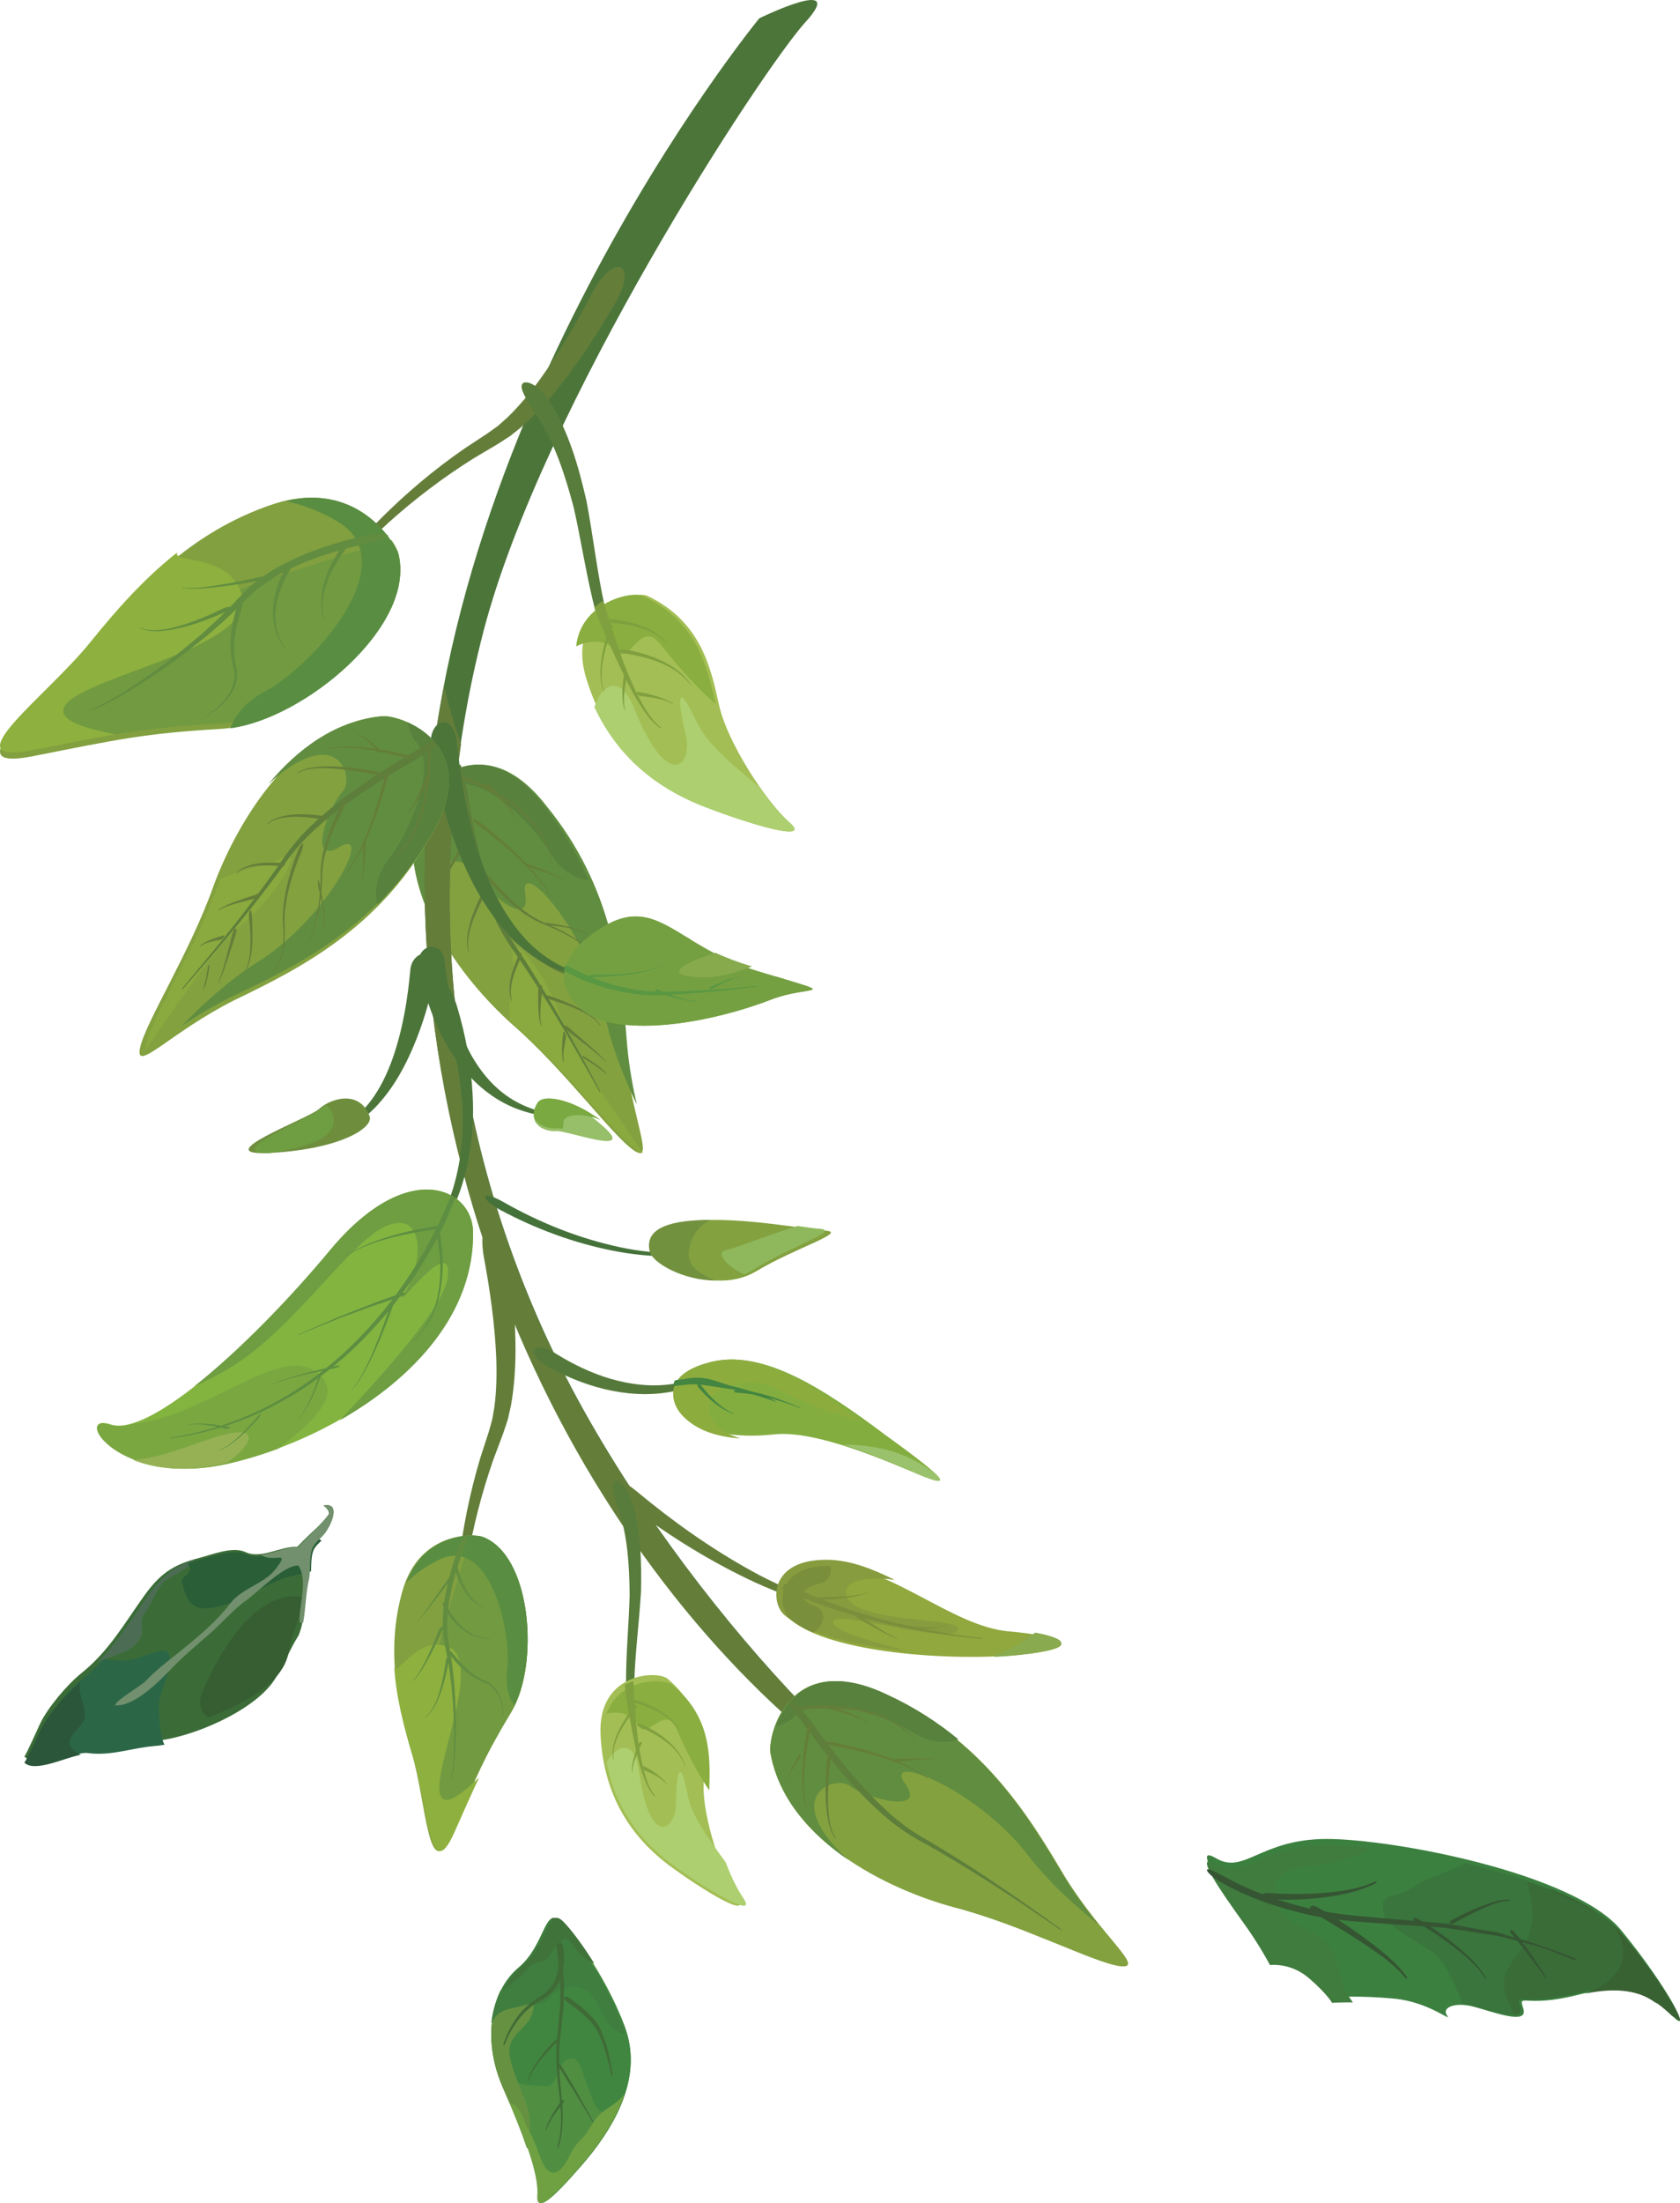 <svg width="277px" height="363px" viewBox="0 0 277 363" version="1.1" xmlns:xlink="http://www.w3.org/1999/xlink" xmlns="http://www.w3.org/2000/svg">
  <desc>Created with Lunacy</desc>
  <g id="Group" transform="matrix(1 0 0 -1 0 363)">
    <path d="M0.77 56.95C1.649 60.069 11.247 70.959 21.748 57.234C32.582 43.789 33.983 29.491 34.895 17.664C36.003 6.002 40.142 -1.91 36.586 0.402C33.044 2.725 25.08 13.735 16.508 21.173C8.05 28.712 -3.033 43.212 0.77 56.95" transform="translate(68 173)" id="Fill-3" fill="#83A13F" stroke="none"/>
    <path d="M31.686 14.952C29.103 28.461 17.518 41.139 18.591 34.775C19.723 28.459 11.788 35.309 10.194 38.441C8.802 41.212 -1.095 42.035 4.603 27.66C0.871 34.21 -1.253 41.698 0.8 48.956C1.693 52.072 11.429 62.955 22.079 49.237C33.067 35.8 34.488 21.509 35.413 9.688C35.747 6.019 36.383 2.72 37 0C34.858 4.461 32.745 9.853 31.686 14.952" transform="translate(68 181)" id="Fill-4" fill="#618D40" stroke="none"/>
    <path d="M22 0C21.784 0.04 21.511 0.166 21.157 0.39C17.526 2.722 9.363 13.775 0.576 21.243C0.409 21.39 0.231 21.556 0.059 21.706C-0.271 26.322 0.904 29.802 0.53 32.451C-0.181 37.723 6.788 28.359 8.532 22.015C9.88 17.295 17.75 6.345 22 0" transform="translate(84 173)" id="Fill-5" fill="#8AA93E" stroke="none"/>
    <path d="M19.99 4.077C16.755 9.481 8.582 17.381 3.616 15.633C2.572 15.264 1.285 15.24 0 15.459C3.665 19.129 10.905 22.319 18.705 12.199C21.891 8.176 24.23 4.081 26 0C24.079 0.111 21.528 1.547 19.99 4.077" transform="translate(71 218)" id="Fill-6" fill="#57813D" stroke="none"/>
    <path d="M23.627 0.499C19.236 8.364 14.665 16.252 9.278 23.91C6.593 27.808 5.048 32.074 3.732 36.354C2.457 40.672 1.518 45.068 0.759 49.509C0.453 51.404 0.124 52.844 0 53.672C0.31 53.795 0.635 53.905 0.965 54C1.213 53.14 1.558 51.785 2.042 49.694C2.727 45.261 3.58 40.869 4.761 36.557C5.981 32.279 7.412 28.034 9.973 24.157C15.179 16.415 19.556 8.452 23.785 0.54C24.155 -0.153 24.011 -0.192 23.627 0.499" transform="translate(75 183)" id="Fill-7" fill="#5E7E3B" stroke="none"/>
    <path d="M1.896 13.503C3.543 12.796 5.097 11.978 6.542 11.06C7.985 10.145 9.346 9.148 10.501 8.012C11.125 7.475 11.604 6.851 12.149 6.268L12.835 5.326L13.176 4.855L13.454 4.355L14.007 3.362L14.412 2.322L14.613 1.802C14.675 1.629 14.698 1.445 14.742 1.27L14.98 0.193C15.036 -0.058 14.965 -0.068 14.901 0.183L14.634 1.246C14.585 1.421 14.554 1.602 14.489 1.774L14.272 2.286L13.84 3.307L13.259 4.28L12.969 4.767L12.614 5.226L11.906 6.142C11.345 6.705 10.854 7.312 10.219 7.828C9.041 8.923 7.661 9.88 6.212 10.756C4.759 11.631 3.199 12.41 1.562 13.081C0.444 13.542 -0.063 13.838 0.006 13.954C0.073 14.068 0.762 13.989 1.896 13.503" transform="translate(76 221)" id="Fill-8" fill="#647E3A" stroke="none"/>
    <path d="M6.481 11.007C5.034 9.286 3.699 7.52 2.559 5.706C1.431 3.898 0.473 2.031 0.094 0.125C0.057 -0.041 -0.023 -0.043 0.006 0.125C0.299 2.043 1.157 3.942 2.197 5.785C3.245 7.632 4.498 9.44 5.896 11.2C6.883 12.406 7.49 12.173 6.481 11.007" transform="translate(70 220)" id="Fill-9" fill="#647E3A" stroke="none"/>
    <path d="M1.473 12.254C3.78 10.461 5.957 8.576 7.923 6.572C9.897 4.578 11.689 2.468 12.941 0.161C13.056 -0.037 12.988 -0.061 12.868 0.139C11.541 2.408 9.67 4.466 7.627 6.401C5.589 8.347 3.35 10.174 1.007 11.915C0.203 12.509 -0.092 12.886 0.024 12.979C0.141 13.071 0.68 12.866 1.473 12.254" transform="translate(78 215)" id="Fill-10" fill="#647E3A" stroke="none"/>
    <path d="M5.563 11.932C4.238 10.018 2.982 8.086 1.936 6.12C1.417 5.136 0.951 4.145 0.603 3.144C0.267 2.145 0.01 1.126 0.176 0.137C0.21 -0.035 0.132 -0.052 0.088 0.125C-0.125 1.119 0.081 2.152 0.368 3.159C0.668 4.175 1.086 5.178 1.556 6.178C2.508 8.174 3.679 10.138 4.942 12.077C5.375 12.745 5.763 13.025 5.898 12.998C6.096 12.972 6.016 12.586 5.563 11.932" transform="translate(72 213)" id="Fill-11" fill="#647E3A" stroke="none"/>
    <path d="M1.409 12.791C2.501 11.514 3.67 10.274 4.986 9.122C6.306 7.978 7.737 6.876 9.494 6.092C9.923 5.891 10.393 5.694 10.833 5.499C11.282 5.306 11.731 5.109 12.152 4.878C13.029 4.454 13.839 3.975 14.64 3.491C16.221 2.503 17.627 1.38 18.862 0.177C19.083 -0.034 19.022 -0.068 18.796 0.139C17.529 1.325 16.092 2.415 14.491 3.372C13.679 3.838 12.857 4.297 11.983 4.703C11.561 4.92 11.108 5.109 10.651 5.294C10.188 5.489 9.747 5.662 9.287 5.865C7.444 6.645 5.956 7.739 4.582 8.876C3.213 10.021 1.997 11.253 0.865 12.528C0.096 13.406 -0.102 13.935 0.045 13.993C0.191 14.059 0.671 13.671 1.409 12.791" transform="translate(80 205)" id="Fill-12" fill="#647E3A" stroke="none"/>
    <path d="M2.763 9.169C1.962 7.707 1.273 6.209 0.761 4.69C0.293 3.173 -0.066 1.597 0.323 0.109C0.352 -0.022 0.286 -0.042 0.251 0.089C-0.221 1.581 0.049 3.182 0.435 4.727C0.865 6.278 1.48 7.809 2.235 9.306C2.774 10.337 3.328 10.159 2.763 9.169" transform="translate(77 206)" id="Fill-13" fill="#647E3A" stroke="none"/>
    <path d="M1.392 11.023C2.476 9.96 3.629 8.934 4.869 7.967C6.11 7.003 7.434 6.089 8.908 5.318C10.352 4.508 12.168 4.106 13.657 3.295C15.153 2.521 16.46 1.486 16.971 0.178C17.042 -0.054 16.969 -0.06 16.895 0.162C16.352 1.436 15.021 2.439 13.528 3.165C12.049 3.931 10.197 4.304 8.691 5.102C7.156 5.858 5.781 6.753 4.494 7.705C3.208 8.662 2.011 9.676 0.886 10.733C0.118 11.463 -0.097 11.919 0.037 11.991C0.175 12.059 0.652 11.755 1.392 11.023" transform="translate(83 198)" id="Fill-14" fill="#647E3A" stroke="none"/>
    <path d="M1.834 7.087C1.287 5.944 0.824 4.777 0.511 3.601C0.226 2.428 0.047 1.218 0.435 0.086C0.466 -0.012 0.397 -0.037 0.358 0.067C-0.12 1.192 -0.043 2.426 0.149 3.62C0.37 4.828 0.991 6.421 1.488 7.601C1.848 8.411 2.225 7.86 1.834 7.087" transform="translate(84 198)" id="Fill-15" fill="#647E3A" stroke="none"/>
    <path d="M1.403 6.179C1.315 5.15 1.201 4.126 1.137 3.103C1.101 2.089 0.987 1.048 1.305 0.073C1.337 -0.009 1.265 -0.031 1.225 0.055C0.995 0.539 0.935 1.05 0.865 1.557C0.811 2.066 0.777 2.575 0.757 3.088C0.719 4.111 0.737 5.14 0.751 6.16C0.611 6.865 0.467 7.255 0.789 6.813C0.853 6.897 0.989 6.684 1.075 6.697C1.155 6.708 1.249 6.692 1.315 6.598C1.347 6.552 1.375 6.488 1.389 6.41C1.405 6.347 1.407 6.268 1.403 6.179" transform="translate(88 194)" id="Fill-16" fill="#647E3A" stroke="none"/>
    <path d="M0.59 4.914C2.104 4.396 4.306 3.52 5.657 2.802C6.976 2.075 8.295 1.246 8.975 0.087C9.039 -0.011 8.969 -0.035 8.9 0.06C8.156 1.165 6.795 1.917 5.441 2.569C4.058 3.212 2.577 3.74 1.061 4.198C0.024 4.492 -0.468 5.256 0.59 4.914" transform="translate(90 194)" id="Fill-17" fill="#647E3A" stroke="none"/>
    <path d="M0.836 5.629C1.88 4.724 2.927 3.82 3.975 2.917C5.013 1.994 6.031 1.063 6.959 0.081C7.044 -0.001 6.985 -0.035 6.896 0.048C5.904 0.99 4.812 1.872 3.708 2.746C2.588 3.624 1.469 4.444 0.335 5.363C0.133 5.527 0.035 5.664 0.013 5.775C-0.018 5.879 0.009 5.954 0.077 5.983C0.145 6.015 0.254 6.003 0.383 5.94C0.508 5.873 0.666 5.771 0.836 5.629" transform="translate(93 188)" id="Fill-18" fill="#647E3A" stroke="none"/>
    <path d="M0.29 2.928C0.887 2.584 2.067 1.792 2.605 1.394C2.869 1.193 3.135 0.988 3.372 0.767L3.718 0.427L3.993 0.05C4.024 0.006 3.949 -0.02 3.914 0.02L3.593 0.35L3.199 0.641C2.931 0.828 2.382 1.312 2.092 1.477C1.498 1.803 0.968 2.272 0.345 2.56C-0.082 2.754 -0.127 3.166 0.29 2.928" transform="translate(96 186)" id="Fill-19" fill="#647E3A" stroke="none"/>
    <path d="M1.322 4.062C1.066 2.73 0.746 1.374 0.958 0.054C0.966 -0.007 0.892 -0.021 0.876 0.037C0.488 1.351 0.732 3.499 0.856 4.856C0.91 5.33 1.424 4.519 1.322 4.062" transform="translate(92 188)" id="Fill-20" fill="#647E3A" stroke="none"/>
    <path d="M0.357 1.932C2.51 1.564 5.23 1.12 6.96 0.104C7.038 0.062 6.992 0.02 6.911 0.058C5.105 0.962 2.902 1.28 0.766 1.546C0.191 1.718 -0.397 2.048 0.357 1.932" transform="translate(90 209)" id="Fill-21" fill="#647E3A" stroke="none"/>
    <path d="M0.44 2.886C2.464 2.142 5.257 1.056 6.965 0.058C7.04 0.014 6.983 -0.021 6.902 0.015C5.085 0.921 2.983 1.582 0.906 2.236C-0.131 2.993 -0.266 3.138 0.44 2.886" transform="translate(86 218)" id="Fill-22" fill="#647E3A" stroke="none"/>
    <path d="M0.775 5.682C1.635 4.818 2.455 3.931 3.211 3.013C3.593 2.558 3.948 2.086 4.28 1.608C4.593 1.125 4.915 0.628 4.998 0.078C5.013 -0.021 4.945 -0.027 4.921 0.067C4.8 0.594 4.444 1.07 4.093 1.528C3.723 1.985 3.329 2.431 2.911 2.863C2.08 3.733 1.188 4.57 0.283 5.396C-0.341 5.956 0.177 6.276 0.775 5.682" transform="translate(80 228)" id="Fill-23" fill="#647E3A" stroke="none"/>
    <path d="M3.503 2.314C2.23 1.693 0.972 0.969 0.084 0.02C0.044 -0.019 -0.025 0.004 0.009 0.048C0.762 1.069 2.512 2.204 3.772 2.944C4.224 3.198 3.934 2.514 3.503 2.314" transform="translate(70 225)" id="Fill-24" fill="#647E3A" stroke="none"/>
    <path d="M90 0C49.146 17.698 1.892 78.11 0.044 154.337C-1.804 230.566 55.198 299.988 55.198 299.988C55.198 299.988 69.921 307.162 62.814 299.366C55.708 291.567 19.359 236.142 9.702 198.919C0.044 161.697 2.62 120.793 19.991 82.929C37.362 45.068 73.178 7.06 90 0" transform="translate(70 60)" id="Fill-25" fill="#4C753A" stroke="none"/>
    <path d="M0.044 153.096C-0.253 165.328 0.976 177.381 3.236 189C3.817 186.256 4.773 182.993 6.015 179.351C1.29 147.367 5.398 113.568 19.923 81.897C36.673 45.374 70.626 8.72 88 0C47.681 18.556 1.86 78.143 0.044 153.096" transform="translate(70 61)" id="Fill-26" fill="#647E3A" stroke="none"/>
    <path d="M8.679 69.083C9.481 63.56 10.019 57.96 9.999 52.202C9.969 49.326 9.782 46.398 9.242 43.397L8.735 41.126L7.964 38.815L6.359 34.547C4.388 28.924 2.937 23.161 1.987 17.491C1.071 11.833 0.555 6.2 0.832 0.802C0.85 -0.152 0.377 -0.313 0.312 0.635C-0.235 5.984 -0.016 11.605 0.609 17.304C1.275 23.039 2.416 28.841 4.18 34.745L5.594 39.102L6.161 41.117L6.517 43.171C6.872 45.926 6.92 48.686 6.816 51.418C6.569 56.9 5.806 62.305 4.821 67.635C4.141 71.298 4.731 73.496 5.721 73.928C6.706 74.356 8.122 72.891 8.679 69.083" transform="translate(75 88)" id="Fill-29" fill="#647E3A" stroke="none"/>
    <path d="M49.544 49.249C46.741 44.387 43.68 39.631 40.077 35.107C38.26 32.861 36.286 30.676 33.988 28.656L32.17 27.193L30.116 25.865L26.179 23.532C21.106 20.366 16.361 16.754 12.071 12.895C7.817 9.026 3.896 4.919 0.754 0.49C0.173 -0.274 -0.304 -0.098 0.236 0.692C3.133 5.256 6.808 9.542 10.857 13.633C14.962 17.724 19.485 21.563 24.568 25.083L28.407 27.611L30.114 28.834L31.676 30.225C33.676 32.168 35.434 34.31 37.055 36.53C40.273 41.005 43.032 45.752 45.57 50.579C47.31 53.902 49.151 55.255 50.209 54.961C51.259 54.668 51.473 52.606 49.544 49.249" transform="translate(52 264)" id="Fill-30" fill="#647E3A" stroke="none"/>
    <path d="M4.329 25.552C4.906 20.167 6.127 14.836 8.733 10.096C10.069 7.754 11.768 5.554 14.065 3.804C16.347 2.055 19.288 0.808 22.609 0.437C23.181 0.356 23.108 -0.038 22.5 0.003C19.019 0.153 15.711 1.215 13.033 2.871C10.337 4.519 8.217 6.678 6.487 9.005C3.09 13.726 1.156 19.111 0.066 24.683C-0.281 26.616 0.795 27.824 1.902 27.98C3.017 28.134 4.158 27.407 4.329 25.552" transform="translate(69 179)" id="Fill-31" fill="#4C753A" stroke="none"/>
    <path d="M0.628 6.266C1.455 7.726 6.067 7.291 11.532 2.345C17.03 -2.575 5.44 1.801 3.663 1.638C1.88 1.474 -1.369 2.742 0.628 6.266" transform="translate(88 175)" id="Fill-32" fill="#97BE68" stroke="none"/>
    <path d="M11 1.474C7.876 2.773 4.964 2.37 4.908 1.112C4.891 0.75 4.851 0.369 4.789 0C4.357 0.071 4.011 0.11 3.801 0.091C1.951 -0.059 -1.421 1.103 0.651 4.329C1.459 5.589 5.762 5.304 11 1.474" transform="translate(88 177)" id="Fill-33" fill="#7AA941" stroke="none"/>
    <path d="M3.246 8.808C8.779 5.683 14.84 3.209 21.076 1.759C27.342 0.27 33.785 0.074 39.557 1.27C40.074 1.359 40.176 1.192 39.661 1.089C33.964 -0.305 27.461 -0.365 21.021 0.934C14.613 2.194 8.316 4.526 2.515 7.626C0.538 8.695 -0.197 9.628 0.044 9.903C0.281 10.179 1.367 9.883 3.246 8.808" transform="translate(80 156)" id="Fill-34" fill="#45723A" stroke="none"/>
    <path d="M0.118 4.83C0.739 2.116 10.127 -2.374 16.664 1.526C23.143 5.428 32.01 8.028 27.993 8.236C23.984 8.444 -1.956 13.773 0.118 4.83" transform="translate(108 152)" id="Fill-35" fill="#83A13F" stroke="none"/>
    <path d="M16.015 7.55C19.943 7.335 11.273 4.655 4.938 0.633C4.554 0.391 4.158 0.183 3.755 0C0.854 1.285 -1.033 3.62 0.61 3.98C2.214 4.329 7.801 6.559 12.51 8C14.117 7.764 15.365 7.586 16.015 7.55" transform="translate(119 153)" id="Fill-36" fill="#8FB85C" stroke="none"/>
    <path d="M10.089 10C8.718 9.262 7.636 8.197 7.005 6.547C5.502 2.674 7.943 1.286 11 0C5.661 0.031 0.58 2.877 0.12 4.823C-0.836 8.869 4.05 9.994 10.089 10" transform="translate(107 152)" id="Fill-37" fill="#72913E" stroke="none"/>
    <path d="M17.941 27.539C16.994 22.361 15.514 17.172 13.053 12.131C11.813 9.627 10.293 7.149 8.242 4.925C6.206 2.731 3.462 0.787 0.43 0.032C-0.099 -0.118 -0.151 0.298 0.336 0.478C3.164 1.43 5.447 3.396 7.079 5.538C8.721 7.718 9.841 10.108 10.706 12.518C12.416 17.367 13.213 22.342 13.662 27.234C13.814 28.909 14.982 29.838 16.101 29.984C17.213 30.125 18.264 29.326 17.941 27.539" transform="translate(54 176)" id="Fill-38" fill="#4C753A" stroke="none"/>
    <path d="M19.94 6.077C20.64 4.214 15.218 0.707 3.869 0.058C-7.591 -0.673 9.886 5.671 11.632 7.301C13.381 8.93 18.26 10.603 19.94 6.077" transform="translate(41 173)" id="Fill-39" fill="#6E8E3E" stroke="none"/>
    <path d="M11.026 7.464C11.208 7.644 11.428 7.824 11.672 8C12.585 7.39 13.118 6.385 12.978 4.999C12.708 2.208 7.985 0.881 2.432 0.003C-5.818 -0.142 9.436 5.865 11.026 7.464" transform="translate(42 173)" id="Fill-40" fill="#6E9D42" stroke="none"/>
    <path d="M4.076 21.196C9.954 16.311 16.218 11.855 23.008 8.117C26.393 6.25 29.988 4.679 33.675 3.248C37.444 1.966 41.328 0.838 45.507 0.299C46.23 0.184 46.131 -0.072 45.388 0.019C41.123 0.416 37.12 1.387 33.216 2.517C29.398 3.789 25.65 5.206 22.113 6.922C15.017 10.359 8.438 14.539 2.292 19.264C0.2 20.917 -0.314 22.32 0.166 22.805C0.649 23.293 2.077 22.903 4.076 21.196" transform="translate(101 96)" id="Fill-41" fill="#647E3A" stroke="none"/>
    <path d="M1.276 6.177C-0.965 8.128 -1.174 15.22 8.411 14.995C18.006 14.806 27.985 5.065 37.256 4.21C46.548 3.413 50.275 1.464 39.14 0.354C28.013 -0.742 7.869 0.576 1.276 6.177" transform="translate(129 90)" id="Fill-42" fill="#90A83D" stroke="none"/>
    <path d="M12.183 8.112C15.422 4.504 32.06 5.476 29.788 3.294C27.51 1.101 9.29 7.061 9.364 4.723C9.412 3.179 15.913 1.482 21.521 0C13.13 0.815 5.068 2.688 1.31 5.917C-0.99 7.925 -1.205 15.227 8.633 14.995C12.233 14.919 15.875 13.495 19.516 11.691C13.762 12.549 9.733 10.886 12.183 8.112" transform="translate(128 91)" id="Fill-43" fill="#869C3E" stroke="none"/>
    <path d="M7.963 10.997C8.147 9.696 7.652 8.462 6.229 8.109C2.109 7.084 2.938 5.188 5.461 4.315C7.339 3.675 7.034 1.287 5.103 0C3.545 0.679 2.222 1.456 1.224 2.334C-0.918 4.241 -1.123 11.16 7.963 10.997" transform="translate(129 94)" id="Fill-44" fill="#7A8F3C" stroke="none"/>
    <path d="M0.042 0C-0.14 0.209 0.261 0.455 1.497 0.896C3.775 1.714 5.265 3.08 6.698 4C12.435 2.957 13.258 1.319 4.052 0.307C2.816 0.173 1.468 0.069 0.042 0" transform="translate(164 90)" id="Fill-45" fill="#89AA4F" stroke="none"/>
    <path d="M32.616 0.011C21.67 0.99 11.241 3.337 1.903 7.352C1.568 7.501 0.88 7.774 0 8.111C0.073 8.411 0.181 8.708 0.315 9C1.348 8.651 2.155 8.357 2.515 8.188C11.627 4.021 21.828 1.334 32.663 0.121C33.14 0.066 33.098 -0.034 32.616 0.011" transform="translate(129 93)" id="Fill-46" fill="#7A8F3C" stroke="none"/>
    <path d="M0.68 0.866C1.857 0.85 3.049 0.874 4.254 0.952L5.159 1.038C5.463 1.062 5.768 1.098 6.074 1.158C6.379 1.214 6.687 1.25 6.994 1.324L7.915 1.582C8.024 1.614 8.031 1.566 7.92 1.528L6.992 1.222C6.681 1.13 6.372 1.076 6.06 1.004C5.747 0.926 5.44 0.87 5.132 0.828L4.204 0.686C2.976 0.536 1.758 0.442 0.551 0.408C-0.276 0.388 -0.122 0.886 0.68 0.866" transform="translate(135 99)" id="Fill-47" fill="#7A8F3C" stroke="none"/>
    <path d="M0.747 3.792C1.742 3.128 2.738 2.468 3.749 1.824C4.258 1.503 4.766 1.186 5.289 0.882C5.816 0.587 6.331 0.267 6.932 0.061C7.039 0.028 7.014 -0.02 6.899 0.009C6.261 0.194 5.724 0.485 5.164 0.754C4.613 1.031 4.071 1.321 3.534 1.614C2.461 2.2 1.409 2.809 0.372 3.432C-0.338 3.868 0.07 4.251 0.747 3.792" transform="translate(141 93)" id="Fill-48" fill="#7A8F3C" stroke="none"/>
    <path d="M0.702 1.369C1.819 1.111 2.978 0.925 4.175 0.847C5.375 0.795 6.636 0.815 7.911 1.275C8.022 1.313 8.033 1.267 7.921 1.223C6.633 0.701 5.333 0.605 4.092 0.587C2.852 0.593 1.65 0.713 0.486 0.927C-0.309 1.087 -0.052 1.557 0.702 1.369" transform="translate(148 94)" id="Fill-49" fill="#7A8F3C" stroke="none"/>
    <path d="M3.777 6.89C6.484 5.217 9.427 3.785 12.63 2.83C15.834 1.911 19.335 1.413 22.975 1.976C23.896 2.195 24.745 2.33 25.735 2.608C26.672 2.864 27.622 3.104 28.597 3.298C30.524 3.692 32.451 3.975 34.342 3.975C36.23 3.981 38.059 3.666 39.636 3.007C41.225 2.352 42.506 1.358 43.753 0.384C44.197 0.044 43.993 -0.161 43.528 0.162C42.217 1.081 40.893 1.992 39.324 2.545C37.762 3.106 36.004 3.322 34.185 3.236C32.366 3.153 30.494 2.795 28.652 2.334C27.738 2.112 26.805 1.836 25.862 1.535C24.971 1.244 23.924 1.006 22.953 0.74C18.977 -0.055 15.157 0.305 11.69 1.112C8.223 1.956 5.058 3.302 2.135 4.934C0.143 6.071 -0.301 7.281 0.175 7.752C0.658 8.23 1.931 8.057 3.777 6.89" transform="translate(88 133)" id="Fill-50" fill="#55793A" stroke="none"/>
    <path d="M1.413 11.247C-0.717 13.479 -1.473 17.965 6.802 19.711C15.053 21.414 24.626 15.357 34.955 7.583C45.426 0.044 46.09 -1.256 40.598 1.001C35.123 3.29 23.558 8.384 16.695 7.664C9.819 6.925 4.497 8.059 1.413 11.247" transform="translate(111 119)" id="Fill-51" fill="#84AD40" stroke="none"/>
    <path d="M17.868 7.829C12.807 10.906 4.925 8.545 5.909 4.457C6.519 1.949 8.379 0.831 11.079 0C6.889 0.252 3.566 1.511 1.394 3.888C-0.707 6.212 -1.454 10.881 6.712 12.699C13.923 14.272 22.145 9.487 31 2.737C26.591 3.921 20.317 6.361 17.868 7.829" transform="translate(111 126)" id="Fill-52" fill="#8DAC3E" stroke="none"/>
    <path d="M12.603 1.039C9.625 2.319 4.841 4.435 0 6L0.01 6C7.905 5.864 11.806 3.644 15.239 1.193C16.892 -0.431 15.779 -0.313 12.603 1.039" transform="translate(139 119)" id="Fill-53" fill="#9AC26C" stroke="none"/>
    <path d="M13.602 1.495C13.915 1.384 17.128 0.164 16.996 0C16.996 0 12.995 1.343 12.59 1.446C10.99 1.863 9.324 2.167 7.632 2.399C5.895 2.641 4.173 3.048 2.322 2.867C1.403 2.777 0.64 2.691 0 2.615C0.04 2.929 0.124 3.245 0.259 3.557C1.064 3.687 1.708 3.771 1.807 3.773C1.76 3.775 1.754 3.777 1.819 3.773C5.436 4.537 7.305 3.177 9.904 2.565C11.171 2.267 12.409 1.912 13.602 1.495" transform="translate(111 132)" id="Fill-54" fill="#438541" stroke="none"/>
    <path d="M0.662 4.662C2.08 2.828 3.743 1.127 5.942 0.076C6.038 0.026 6.006 -0.029 5.908 0.017C3.613 0.952 1.763 2.522 0.222 4.315C-0.297 4.953 0.196 5.298 0.662 4.662" transform="translate(115 130)" id="Fill-55" fill="#438541" stroke="none"/>
    <path d="M0.992 2.99C4.588 2.632 7.796 1.397 10.909 0.078C11.048 0.023 11.02 -0.029 10.877 0.019C7.703 1.217 4.388 2.263 0.866 2.502C0.272 2.531 -0.011 2.625 0 2.753C0.01 2.876 0.364 3.043 0.992 2.99" transform="translate(121 131)" id="Fill-56" fill="#438541" stroke="none"/>
    <path d="M22.406 52.014C23.768 47.418 24.689 42.574 24.934 37.508C25.204 32.473 24.665 27.096 22.888 21.865C21.066 16.624 17.777 11.705 13.73 8.132C9.679 4.503 5.145 1.975 0.614 0.155C-0.184 -0.19 -0.212 0.097 0.577 0.47C5.063 2.435 9.498 5.12 13.328 8.772C17.167 12.379 20.116 17.13 21.676 22.101C23.191 27.074 23.544 32.156 23.13 36.955C22.743 41.777 21.716 46.407 20.293 50.787C19.311 53.793 19.209 55.542 19.738 55.928C20.252 56.311 21.466 55.183 22.406 52.014" transform="translate(53 145)" id="Fill-57" fill="#4C753A" stroke="none"/>
    <path d="M61.996 39.103C61.878 46.194 51.34 51.272 38.723 36.322C26.016 20.966 8.758 5.186 2.273 7.295C-4.199 9.466 3.444 -3.268 21.451 0.812C39.463 4.921 62.34 18.939 61.996 39.103" transform="translate(16 121)" id="Fill-58" fill="#83B440" stroke="none"/>
    <path d="M2.275 7.164C3.295 6.836 4.585 6.948 6.082 7.435C17.939 8.64 30.063 20.447 36.08 16.006C40.97 12.48 35.65 7.732 29.846 3.291C27.008 2.242 24.182 1.404 21.472 0.797C3.447 -3.209 -4.203 9.297 2.275 7.164" transform="translate(16 121)" id="Fill-59" fill="#7BA741" stroke="none"/>
    <path d="M24.068 0C32.82 9.354 41.422 19.156 41.87 23.777C42.587 31.168 31.911 16.341 34.867 21.203C37.817 26.029 38.031 34.482 31.889 32.082C25.744 29.66 16.553 15.049 6.07 8.734C3.881 7.403 1.871 6.362 0 5.554C7.228 11.261 15.615 19.815 22.624 28.263C35.294 43.305 45.878 38.194 45.996 31.061C46.225 17.57 36.167 6.918 24.068 0" transform="translate(32 129)" id="Fill-60" fill="#6E9D42" stroke="none"/>
    <path d="M0 1.436C5.917 1.859 13.289 5.776 17.183 5.991C20.27 6.164 19.235 3.737 15.502 1.024C15.327 0.98 15.151 0.927 14.978 0.885C8.649 -0.659 3.6 0.006 0 1.436" transform="translate(22 121)" id="Fill-61" fill="#95B154" stroke="none"/>
    <path d="M45.049 34.887C42.776 30.277 39.962 25.875 36.752 21.832C33.517 17.777 29.863 14.09 25.909 11.025L24.418 9.886C23.917 9.523 23.404 9.179 22.896 8.826L22.133 8.298L21.36 7.811L19.805 6.841C17.71 5.649 15.593 4.518 13.444 3.646C9.155 1.824 4.818 0.658 0.557 0.049C-0.195 -0.072 -0.181 0.053 0.571 0.191C4.834 0.87 9.155 2.111 13.407 3.998C15.536 4.901 17.627 6.059 19.691 7.275L21.22 8.26L21.981 8.755L22.731 9.289C23.228 9.649 23.731 9.994 24.224 10.361L25.686 11.51C29.557 14.601 33.111 18.284 36.249 22.307C39.363 26.324 42.075 30.679 44.258 35.215C44.853 36.456 45.653 38.272 46.41 40C46.615 39.87 46.815 39.733 47 39.586C46.361 37.874 45.645 36.105 45.049 34.887" transform="translate(28 126)" id="Fill-62" fill="#5D8E41" stroke="none"/>
    <path d="M4.703 16.729C5.089 14.012 5.149 11.147 4.583 8.212C4.295 6.749 3.826 5.268 3.106 3.861C2.735 3.161 2.31 2.485 1.824 1.849C1.318 1.226 0.78 0.628 0.173 0.119C-0.037 -0.068 -0.065 -0.022 0.139 0.169C0.733 0.684 1.254 1.288 1.736 1.912C2.205 2.548 2.611 3.22 2.956 3.912C3.629 5.31 4.051 6.761 4.295 8.199C4.773 11.073 4.638 13.88 4.208 16.53C4.053 17.437 4.068 17.93 4.197 17.994C4.321 18.055 4.566 17.664 4.703 16.729" transform="translate(68 142)" id="Fill-63" fill="#5D8E41" stroke="none"/>
    <path d="M14.722 4.427C12.292 4.115 9.847 3.671 7.401 3.039C4.964 2.372 2.481 1.566 0.165 0.072C-0.04 -0.054 -0.062 -0.002 0.143 0.129C2.451 1.69 4.944 2.584 7.395 3.334C9.855 4.052 12.318 4.575 14.773 4.944C16.455 5.178 16.379 4.618 14.722 4.427" transform="translate(57 156)" id="Fill-64" fill="#5D8E41" stroke="none"/>
    <path d="M6.744 13.746C5.91 11.386 4.996 9.038 3.96 6.721C3.439 5.561 2.887 4.41 2.273 3.287C1.658 2.167 0.988 1.045 0.125 0.108C-0.02 -0.062 -0.049 -0.019 0.092 0.153C0.924 1.097 1.562 2.226 2.14 3.35C2.723 4.478 3.24 5.634 3.721 6.797C4.692 9.12 5.536 11.474 6.319 13.828C6.842 15.434 7.306 15.373 6.744 13.746" transform="translate(58 134)" id="Fill-65" fill="#5D8E41" stroke="none"/>
    <path d="M16.602 6.211L12.49 4.822L8.384 3.323C7.01 2.846 5.651 2.267 4.283 1.719L0.185 0.051C-0.056 -0.048 -0.064 0.01 0.177 0.114L4.262 1.894C5.624 2.478 6.984 3.097 8.354 3.615L12.46 5.23C13.828 5.74 15.204 6.223 16.576 6.718C18.456 7.349 18.485 6.807 16.602 6.211" transform="translate(49 143)" id="Fill-66" fill="#5D8E41" stroke="none"/>
    <path d="M3.872 7.296C3.429 5.985 2.912 4.689 2.309 3.439C1.696 2.204 0.998 0.956 0.067 0.047C-0.013 -0.034 -0.025 -0.002 0.052 0.082C0.954 1.017 1.605 2.272 2.176 3.51C2.735 4.765 3.208 6.056 3.621 7.357C3.89 8.243 4.17 8.205 3.872 7.296" transform="translate(49 129)" id="Fill-67" fill="#5D8E41" stroke="none"/>
    <path d="M6.591 5.302C5.618 4.195 4.594 3.149 3.52 2.204C2.439 1.28 1.289 0.389 0.079 0.015C-0.027 -0.023 -0.026 0.019 0.08 0.058C1.276 0.475 2.395 1.401 3.44 2.355C4.484 3.331 5.473 4.402 6.416 5.52C7.05 6.288 7.254 6.076 6.591 5.302" transform="translate(36 124)" id="Fill-68" fill="#5D8E41" stroke="none"/>
    <path d="M10.133 2.549C6.793 1.832 3.455 1.24 0.112 0.024C-0.035 -0.028 -0.038 0.012 0.107 0.068C3.447 1.373 6.812 2.101 10.149 2.889C10.433 2.962 10.647 2.997 10.768 2.997C10.899 2.997 10.994 3.014 10.999 2.968C11.005 2.93 10.96 2.847 10.803 2.772C10.637 2.686 10.423 2.614 10.133 2.549" transform="translate(45 135)" id="Fill-69" fill="#5D8E41" stroke="none"/>
    <path d="M6.445 0.552C5.448 0.794 4.44 1.006 3.415 1.156C2.873 1.234 2.327 1.298 1.77 1.318C1.216 1.336 0.651 1.338 0.076 1.198C-0.025 1.176 -0.025 1.218 0.077 1.242C0.661 1.41 1.235 1.44 1.798 1.446C2.364 1.456 2.92 1.422 3.471 1.37C4.577 1.272 5.659 1.102 6.729 0.882C6.843 0.858 6.927 0.826 7 0.794C6.774 0.726 6.587 0.642 6.445 0.552" transform="translate(31 127)" id="Fill-70" fill="#5D8E41" stroke="none"/>
    <path d="M4.365 38.457C5.149 30.722 6.634 23.123 9.516 16.146C10.994 12.687 12.861 9.391 15.403 6.547C16.656 5.116 18.156 3.866 19.825 2.797C21.495 1.733 23.405 0.899 25.519 0.486C26.248 0.313 26.116 -0.109 25.34 0.026C23.11 0.335 21.039 1.078 19.194 2.07C17.351 3.064 15.66 4.262 14.216 5.646C11.295 8.393 9.04 11.637 7.189 15.049C3.56 21.945 1.382 29.516 0.089 37.358C-0.317 40.071 0.731 41.743 1.839 41.97C2.958 42.198 4.125 41.125 4.365 38.457" transform="translate(71 202)" id="Fill-71" fill="#4C753A" stroke="none"/>
    <path d="M6.386 0.803C2.514 1.838 -5.099 8.216 5.089 15.412C15.197 22.544 17.965 13.119 32.216 8.912C46.342 4.606 40.724 6.851 34.091 4.287C27.411 1.689 14.979 -1.523 6.386 0.803" transform="translate(93 194)" id="Fill-72" fill="#75A041" stroke="none"/>
    <path d="M6.386 0.803C2.514 1.838 -5.099 8.216 5.089 15.411C11.772 20.128 15.232 17.604 20.933 14.153C18.462 14.593 16.183 15.014 14.864 15.111C9.726 15.474 10.451 12.757 14.664 11.411C18.869 10.058 11.06 8.387 8.399 9.155C5.732 9.92 3.386 5.951 9.338 3.674C15.277 1.385 26.34 6.17 34.839 8.128C45.568 4.892 40.275 6.676 34.092 4.286C27.412 1.688 14.98 -1.523 6.386 0.803" transform="translate(93 194)" id="Fill-73" fill="#74A041" stroke="none"/>
    <path d="M1.992 2.522C2.852 2.93 4.285 3.453 5.976 4C7.739 3.203 9.723 2.429 12 1.765C9.44 0.821 7.149 0.073 4.663 0.012C-0.157 -0.119 -1.571 0.836 1.992 2.522" transform="translate(112 202)" id="Fill-74" fill="#87AA4C" stroke="none"/>
    <path d="M31.673 1.447C26.654 0.698 21.585 0.341 16.526 0.028C11.35 -0.205 6.403 1.026 1.978 3.009C1.521 3.218 0.792 3.607 0 4.058C0.039 4.367 0.096 4.683 0.182 5C1.143 4.559 2.032 4.138 2.53 3.896C6.774 1.86 11.556 0.514 16.566 0.588C21.622 0.75 26.648 0.948 31.667 1.57C32.106 1.622 32.114 1.512 31.673 1.447" transform="translate(93 199)" id="Fill-75" fill="#5A9743" stroke="none"/>
    <path d="M0.987 0.366C2.832 0.369 4.69 0.431 6.549 0.614C7.473 0.708 8.401 0.833 9.312 1.026C10.214 1.225 11.136 1.48 11.88 1.952C12.011 2.033 12.049 2.005 11.92 1.918C11.18 1.418 10.252 1.134 9.343 0.907C8.426 0.682 7.49 0.528 6.556 0.405C4.681 0.163 2.798 0.045 0.926 0.001C-0.362 -0.02 -0.274 0.374 0.987 0.366" transform="translate(97 202)" id="Fill-76" fill="#5A9743" stroke="none"/>
    <path d="M0.666 1.887C1.626 1.457 2.619 1.063 3.651 0.724C4.686 0.398 5.763 0.103 6.926 0.048C7.028 0.042 7.024 -0.003 6.917 0C5.733 0.005 4.606 0.242 3.521 0.518C2.438 0.806 1.394 1.153 0.386 1.55C-0.304 1.831 0.018 2.185 0.666 1.887" transform="translate(108 198)" id="Fill-77" fill="#5A9743" stroke="none"/>
    <path d="M0.289 0.422C1.04 0.782 1.802 1.119 2.583 1.422C2.972 1.572 3.366 1.714 3.77 1.833C3.971 1.89 4.175 1.944 4.385 1.975C4.583 1.999 4.84 2.043 4.986 1.89C5.026 1.831 4.97 1.82 4.937 1.859C4.82 1.968 4.586 1.926 4.398 1.886C4.201 1.843 4.007 1.777 3.813 1.707C3.43 1.565 3.055 1.396 2.684 1.222C1.944 0.871 1.218 0.488 0.499 0.098C0.012 -0.171 -0.227 0.172 0.289 0.422" transform="translate(117 200)" id="Fill-78" fill="#5A9743" stroke="none"/>
    <path d="M3.26 55.307C4.652 50.745 4.8 45.729 4.686 40.724C4.385 35.645 3.711 30.605 3.577 25.697C3.425 20.792 3.685 16 4.61 11.541C5.063 9.312 5.763 7.218 6.707 5.295C7.663 3.396 8.918 1.687 10.638 0.475C11.235 0.047 11.047 -0.203 10.414 0.213C8.604 1.375 7.253 3.053 6.201 4.928C5.161 6.826 4.362 8.91 3.813 11.124C2.696 15.566 2.253 20.362 2.222 25.285C2.18 30.228 2.687 35.331 2.815 40.211C2.771 45.053 2.466 49.88 1.049 54.07C0.101 56.947 -0.265 58.361 0.203 58.864C0.66 59.382 2.324 58.468 3.26 55.307" transform="translate(101 60)" id="Fill-79" fill="#587C3B" stroke="none"/>
    <path d="M11.082 37.394C9.466 38.793 -0.463 38.53 0.017 28.168C0.515 17.864 5.284 11.246 11.19 6.746C17.132 2.359 25.021 -2.362 22.526 1.326C20.045 5.051 16.859 14.51 17.005 19.89C17.152 25.278 17.41 32.032 11.082 37.394" transform="translate(99 49)" id="Fill-81" fill="#A3BE54" stroke="none"/>
    <path d="M10.914 6.725C5.775 10.528 1.489 15.859 0 23.674C1.97 26.862 4.728 27.144 5.369 22.171C7.047 9.49 11.392 12.35 11.451 16.727C11.511 21.112 12.015 25.343 13.37 18.304C14.055 14.771 16.705 11.206 19.636 7.182C20.557 4.785 21.586 2.673 22.515 1.321C25.069 -2.353 16.994 2.352 10.914 6.725" transform="translate(100 49)" id="Fill-82" fill="#ADCF70" stroke="none"/>
    <path d="M5.159 10.857C4.42 12.454 2.179 13.183 0 12.628C2.136 18.556 9.448 18.554 10.838 17.403C17.364 12.091 17.098 5.401 16.947 0.063C16.945 0.041 16.947 0.022 16.947 0C14.528 3.506 12.718 7.486 11.518 10.155C9.579 14.505 6.575 7.815 5.159 10.857" transform="translate(100 68)" id="Fill-83" fill="#8AAE3F" stroke="none"/>
    <path d="M4.819 0.107C3.888 1.166 3.343 2.522 2.885 3.899C2.426 5.282 2.057 6.718 1.755 8.183C1.138 11.117 0.298 15.329 0 18.414C0.448 18.652 0.909 18.848 1.375 19C1.417 18.816 1.449 18.609 1.46 18.373C1.65 15.278 1.868 11.42 2.326 8.441C2.551 6.951 2.837 5.487 3.219 4.077C3.6 2.67 4.069 1.291 4.931 0.201C5.072 0.004 4.978 -0.086 4.819 0.107" transform="translate(103 67)" id="Fill-84" fill="#80A03F" stroke="none"/>
    <path d="M0.931 4.895C2.4 4.406 3.78 3.794 4.998 3.015C6.224 2.245 7.29 1.296 7.973 0.097C8.035 -0.006 7.979 -0.04 7.911 0.059C7.17 1.209 6.048 2.085 4.778 2.781C3.521 3.488 2.106 4.026 0.635 4.457C0.129 4.604 -0.056 4.779 0.014 4.893C0.083 5.009 0.425 5.06 0.931 4.895" transform="translate(104 78)" id="Fill-85" fill="#80A03F" stroke="none"/>
    <path d="M3.625 8.227C2.598 6.947 1.676 5.597 1.015 4.204C0.667 3.507 0.434 2.801 0.262 2.104C0.115 1.407 0.082 0.729 0.195 0.101C0.211 -0.009 0.146 -0.043 0.126 0.07C-0.024 0.687 -0.038 1.37 0.073 2.075C0.206 2.785 0.403 3.509 0.72 4.226C1.319 5.666 2.197 7.077 3.208 8.419C3.558 8.878 3.864 9.049 3.962 8.988C4.059 8.926 3.979 8.663 3.625 8.227" transform="translate(101 73)" id="Fill-86" fill="#80A03F" stroke="none"/>
    <path d="M0.968 6.808C2.503 6.092 3.932 5.221 5.162 4.132C6.396 3.06 7.438 1.755 7.978 0.122C8.032 -0.017 7.978 -0.048 7.919 0.086C7.323 1.672 6.225 2.902 4.948 3.897C3.678 4.911 2.215 5.708 0.673 6.364C0.144 6.585 -0.055 6.797 0.013 6.915C0.084 7.034 0.438 7.053 0.968 6.808" transform="translate(105 72)" id="Fill-87" fill="#80A03F" stroke="none"/>
    <path d="M1.739 4.592C1.023 3.083 0.339 1.533 0.259 0.06C0.253 -0.004 0.195 -0.025 0.195 0.039C0.141 1.487 0.655 3.087 1.281 4.624C1.499 5.149 1.991 5.111 1.739 4.592" transform="translate(104 71)" id="Fill-88" fill="#80A03F" stroke="none"/>
    <path d="M0.266 2.957C1.511 2.273 3.155 1.252 3.986 0.068C4.024 0.017 3.977 -0.027 3.934 0.019C3.007 1.083 1.701 1.687 0.415 2.257C-0.029 2.439 -0.174 3.186 0.266 2.957" transform="translate(106 69)" id="Fill-89" fill="#80A03F" stroke="none"/>
    <path d="M4.788 60.574C7.772 55.802 9.395 50.151 10.705 44.435C11.813 38.578 12.461 32.66 13.716 27.047C14.95 21.433 16.642 16.068 19.037 11.275C20.223 8.878 21.665 6.703 23.35 4.796C25.044 2.919 27.039 1.344 29.447 0.472C30.285 0.16 30.131 -0.179 29.255 0.109C26.753 0.901 24.652 2.41 22.85 4.232C21.057 6.084 19.501 8.216 18.203 10.569C15.586 15.286 13.668 20.6 12.213 26.183C10.735 31.782 9.867 37.727 8.614 43.304C7.164 48.789 5.404 54.182 2.501 58.522C0.533 61.514 -0.312 63.012 0.103 63.721C0.499 64.442 2.757 63.891 4.788 60.574" transform="translate(86 236)" id="Fill-90" fill="#587C3B" stroke="none"/>
    <path d="M5 0C3.331 1.044 1.779 2.209 0.372 3.473C0.166 3.74 0.057 3.903 0 4C0.67 3.633 2.993 1.698 5 0" transform="translate(104 234)" id="Fill-91" fill="#0C0E0F" stroke="none"/>
    <path d="M10.811 38.79C8.553 39.902 -2.816 36.766 0.653 25.253C4.126 13.81 11.485 7.735 19.557 4.363C27.642 1.13 38.062 -1.922 34.151 1.51C30.241 4.987 23.909 14.714 22.563 20.805C21.218 26.904 19.611 34.57 10.811 38.79" transform="translate(96 226)" id="Fill-92" fill="#A3BE54" stroke="none"/>
    <path d="M17.328 4.375C10.367 7.238 3.94 12.067 0 20.488C1.34 24.647 4.409 25.738 6.566 20.293C12.118 6.421 16.265 10.873 15.078 15.839C13.891 20.815 13.255 25.742 16.82 18.16C18.615 14.357 22.666 11.066 27.169 7.336C28.908 4.882 30.687 2.784 32.138 1.513C36.108 -1.926 25.532 1.134 17.328 4.375" transform="translate(98 226)" id="Fill-93" fill="#ADCF70" stroke="none"/>
    <path d="M6.402 8.921C5.094 10.505 2.326 10.709 0 9.494C0.72 16.709 9.064 18.704 10.982 17.795C19.968 13.636 21.608 6.081 22.982 0.069C22.986 0.046 22.994 0.021 23 0C19.226 3.26 16.004 7.217 13.86 9.873C10.386 14.21 8.898 5.906 6.402 8.921" transform="translate(95 247)" id="Fill-94" fill="#8AAE3F" stroke="none"/>
    <path d="M10.774 0.086C9.406 1.047 8.395 2.464 7.476 3.93C6.554 5.404 5.72 6.962 4.953 8.574C3.404 11.8 1.23 16.442 0 19.932C0.442 20.336 0.911 20.693 1.396 21C1.498 20.797 1.593 20.57 1.675 20.297C2.783 16.765 4.147 12.358 5.529 9.033C6.215 7.37 6.962 5.758 7.803 4.229C8.643 2.71 9.577 1.244 10.87 0.223C11.091 0.036 11.01 -0.094 10.774 0.086" transform="translate(98 243)" id="Fill-95" fill="#80A03F" stroke="none"/>
    <path d="M0.989 3.986C2.708 3.801 4.37 3.442 5.903 2.832C7.442 2.237 8.865 1.382 9.947 0.115C10.046 0.009 9.995 -0.047 9.892 0.051C8.76 1.244 7.301 1.996 5.736 2.486C4.178 2.996 2.505 3.257 0.799 3.376C0.212 3.41 -0.036 3.572 0.004 3.731C0.045 3.892 0.398 4.048 0.989 3.986" transform="translate(100 257)" id="Fill-96" fill="#80A03F" stroke="none"/>
    <path d="M1.809 10.062C1.174 8.369 0.651 6.624 0.381 4.902C0.229 4.036 0.187 3.189 0.197 2.368C0.233 1.553 0.369 0.791 0.627 0.12C0.667 0.001 0.617 -0.052 0.57 0.067C0.279 0.714 0.101 1.471 0.031 2.287C-0.021 3.11 -0.015 3.97 0.103 4.851C0.304 6.61 0.768 8.408 1.377 10.167C1.59 10.769 1.829 11.038 1.936 10.996C2.041 10.953 2.029 10.64 1.809 10.062" transform="translate(99 249)" id="Fill-97" fill="#80A03F" stroke="none"/>
    <path d="M1.226 5.951C3.352 5.572 5.391 4.978 7.246 4.061C9.103 3.164 10.787 1.928 11.942 0.143C12.05 -0.007 11.993 -0.058 11.881 0.084C10.667 1.792 8.936 2.921 7.05 3.715C5.167 4.53 3.107 5.023 0.991 5.327C0.265 5.426 -0.046 5.615 0.005 5.78C0.056 5.942 0.495 6.076 1.226 5.951" transform="translate(102 250)" id="Fill-98" fill="#80A03F" stroke="none"/>
    <path d="M1.365 5.554C0.997 3.672 0.681 1.754 1.035 0.079C1.049 0.005 0.985 -0.034 0.967 0.038C0.467 1.65 0.573 3.578 0.829 5.469C0.921 6.116 1.499 6.204 1.365 5.554" transform="translate(102 246)" id="Fill-99" fill="#80A03F" stroke="none"/>
    <path d="M0.322 1.989C2.133 1.647 4.555 1.065 5.971 0.076C6.033 0.036 5.985 -0.025 5.919 0.011C4.413 0.849 2.546 1.09 0.713 1.302C0.084 1.362 -0.313 2.098 0.322 1.989" transform="translate(105 247)" id="Fill-100" fill="#80A03F" stroke="none"/>
    <path d="M14.549 51.768C13.149 52.307 4.166 52.742 1.352 42.862C-1.43 33.024 0.579 24.071 2.91 16.056C5.316 8.146 5.59 -6.314 9.591 3.049C13.597 12.425 14.81 15.441 19.367 23.054C23.912 30.644 22.74 48.651 14.549 51.768" transform="translate(65 58)" id="Fill-101" fill="#82A03F" stroke="none"/>
    <path d="M3.423 1.906C3.072 1.097 2.751 0.477 2.453 0C-0.371 8.801 -1.025 24.219 1.918 34.879C4.252 43.251 5.747 47.969 6.664 51C7.51 50.988 8.151 50.881 8.449 50.767C16.748 47.639 17.938 29.581 13.331 21.968C8.712 14.334 7.483 11.309 3.423 1.906" transform="translate(71 59)" id="Fill-102" fill="#719A41" stroke="none"/>
    <path d="M2.964 16C1.598 20.472 0.333 25.241 0 30.3C0.637 28.862 3.772 35.493 8.813 33.685C14.885 31.532 6.239 13.478 7.575 9.31C8.354 6.921 11.732 10.026 14 12.114C12.827 9.654 11.608 6.888 9.897 3.039C5.745 -6.292 5.461 8.118 2.964 16" transform="translate(65 58)" id="Fill-103" fill="#8EB03E" stroke="none"/>
    <path d="M16.622 5.752C17.405 11.897 13.909 28.084 5.379 24.007C3.109 22.912 1.367 21.605 0 20.234C3.176 28.69 11.309 28.28 12.63 27.771C20.476 24.773 21.805 7.909 17.813 0C16.891 1.193 16.316 3.3 16.622 5.752" transform="translate(67 82)" id="Fill-104" fill="#598D41" stroke="none"/>
    <path d="M3.091 36.718C1.973 33.594 1.125 30.426 0.84 27.342C0.75 26.566 0.747 25.813 0.729 25.054C0.736 24.682 0.765 24.313 0.783 23.941C0.79 23.566 0.848 23.208 0.905 22.849C1.109 21.394 1.419 19.965 1.594 18.489L1.836 16.266C1.924 15.531 1.94 14.776 1.996 14.031C2.119 12.551 2.121 11.038 2.168 9.54C2.151 8.028 2.173 6.529 2.07 5.004L2.016 3.867C1.989 3.484 1.942 3.102 1.908 2.72L1.794 1.573L1.58 0.41C1.481 -0.135 1.369 -0.136 1.457 0.403L1.646 1.551L1.733 2.69C1.76 3.071 1.798 3.449 1.814 3.827L1.843 4.959C1.91 6.47 1.85 7.96 1.829 9.454C1.747 10.94 1.708 12.435 1.549 13.902C1.473 14.635 1.437 15.382 1.333 16.107L1.037 18.285C0.826 19.74 0.48 21.151 0.238 22.61C0.17 22.978 0.101 23.347 0.085 23.729C0.058 24.111 0.018 24.488 3.69773e-05 24.872C0.002 25.646 -0.013 26.421 0.063 27.213C0.289 30.373 1.096 33.605 2.186 36.801C2.95 38.996 3.709 40.049 3.922 39.998C4.153 39.947 3.868 38.863 3.091 36.718" transform="translate(73 70)" id="Fill-105" fill="#628D40" stroke="none"/>
    <path d="M0.669 5.418C1.343 4.091 2.208 2.853 3.344 1.827C3.918 1.323 4.576 0.891 5.323 0.553C6.09 0.254 6.941 0.04 7.885 0.062C8.046 0.06 8.036 0.009 7.869 0.009C6.911 -0.044 6.027 0.138 5.217 0.415C4.433 0.728 3.729 1.141 3.109 1.628C1.886 2.62 0.935 3.837 0.193 5.164C-0.06 5.623 -0.033 5.932 0.095 5.989C0.222 6.048 0.442 5.873 0.669 5.418" transform="translate(73 93)" id="Fill-106" fill="#628D40" stroke="none"/>
    <path d="M3.965 9.227C3.695 7.659 3.333 6.086 2.812 4.509C2.551 3.724 2.246 2.935 1.848 2.16C1.649 1.775 1.42 1.392 1.142 1.025C0.869 0.663 0.538 0.307 0.121 0.05C-0.026 -0.04 -0.044 0.002 0.094 0.095C0.487 0.35 0.795 0.705 1.05 1.063C1.304 1.425 1.515 1.804 1.693 2.189C2.051 2.956 2.316 3.737 2.536 4.512C2.975 6.072 3.262 7.629 3.478 9.173C3.612 10.227 4.139 10.305 3.965 9.227" transform="translate(70 80)" id="Fill-107" fill="#628D40" stroke="none"/>
    <path d="M5.71 7.272C4.807 6.061 3.907 4.841 2.969 3.642C2.499 3.043 2.041 2.437 1.563 1.84L0.093 0.065C0.007 -0.037 -0.039 -0.012 0.043 0.094L1.419 1.909C1.863 2.519 2.29 3.139 2.724 3.753C3.596 4.979 4.429 6.221 5.286 7.453C5.863 8.299 6.321 8.105 5.71 7.272" transform="translate(69 96)" id="Fill-108" fill="#628D40" stroke="none"/>
    <path d="M0.541 6.413C0.884 5.101 1.364 3.839 2.058 2.724C2.743 1.606 3.671 0.631 4.934 0.074C5.041 0.021 5.01 -0.029 4.899 0.019C3.587 0.523 2.577 1.454 1.809 2.543C1.033 3.632 0.477 4.878 0.072 6.198C-0.064 6.653 0.014 6.948 0.137 6.992C0.263 7.04 0.426 6.864 0.541 6.413" transform="translate(75 98)" id="Fill-109" fill="#628D40" stroke="none"/>
    <path d="M4.862 8.269C4.252 6.875 3.592 5.486 2.852 4.104C2.488 3.412 2.085 2.725 1.662 2.045C1.222 1.368 0.767 0.681 0.112 0.068C-0.002 -0.04 -0.045 -0.011 0.059 0.097C0.669 0.708 1.085 1.399 1.479 2.077C1.861 2.76 2.218 3.448 2.538 4.139C3.189 5.522 3.762 6.91 4.309 8.299C4.675 9.249 5.271 9.228 4.862 8.269" transform="translate(68 86)" id="Fill-110" fill="#628D40" stroke="none"/>
    <path d="M0.959 10.226C2.333 8.505 3.926 6.888 6.174 5.976L6.578 5.78L6.944 5.523C7.075 5.443 7.175 5.343 7.278 5.243C7.378 5.138 7.495 5.052 7.579 4.936C7.953 4.509 8.216 4.014 8.435 3.503C8.843 2.465 9.016 1.329 8.999 0.161C8.991 -0.046 8.931 -0.056 8.931 0.147C8.913 1.301 8.702 2.417 8.263 3.421C7.811 4.413 7.099 5.291 5.983 5.736C4.83 6.154 3.804 6.79 2.908 7.505C2.017 8.232 1.221 9.042 0.503 9.91C0.019 10.505 -0.073 10.91 0.048 10.986C0.173 11.062 0.499 10.829 0.959 10.226" transform="translate(74 80)" id="Fill-111" fill="#628D40" stroke="none"/>
    <path d="M65.709 33.495C65.213 35.571 58.554 46.47 44.894 41.885C31.308 37.297 22.566 27.785 15.167 18.648C7.947 9.503 -8.541 -2.366 5.468 0.411C19.492 3.193 23.946 4.176 36.374 4.901C48.768 5.626 68.639 21.381 65.709 33.495" transform="translate(0 238)" id="Fill-112" fill="#82A03F" stroke="none"/>
    <path d="M2.981 0.387C1.762 0.154 0.788 0.035 0 0C7.979 10.071 25.363 22.839 40.079 27.811C51.65 31.694 58.315 33.677 62.562 35C63.221 34.029 63.604 33.219 63.707 32.793C66.657 20.928 46.63 5.496 34.136 4.785C21.608 4.075 17.119 3.112 2.981 0.387" transform="translate(2 239)" id="Fill-113" fill="#719A41" stroke="none"/>
    <path d="M15.058 18.39C19.164 23.451 23.685 28.631 29.257 33C28.088 31.152 38.112 32.894 39.879 25.837C42.034 17.353 14.652 12.739 10.875 7.953C8.721 5.194 14.871 3.877 19.007 2.996C15.279 2.361 11.164 1.534 5.429 0.406C-8.48 -2.333 7.89 9.371 15.058 18.39" transform="translate(0 239)" id="Fill-114" fill="#8EB03E" stroke="none"/>
    <path d="M5.646 6.04C13.311 10.056 29.087 27.231 17.641 34.078C14.584 35.891 11.704 36.911 9.048 37.432C21.262 40.462 27.248 30.476 27.714 28.497C30.508 16.766 12.232 1.62 0 0C0.633 2.054 2.592 4.431 5.646 6.04" transform="translate(38 243)" id="Fill-115" fill="#598D41" stroke="none"/>
    <path d="M44.428 27.199C39.793 26.121 35.343 24.67 31.484 22.57C30.5 22.068 29.613 21.474 28.711 20.891C28.278 20.581 27.873 20.252 27.453 19.935C27.022 19.625 26.649 19.267 26.282 18.91C24.756 17.49 23.352 15.962 21.779 14.563L19.386 12.487C18.6 11.789 17.731 11.168 16.908 10.504C15.281 9.167 13.513 7.959 11.799 6.707C10.016 5.522 8.278 4.3 6.405 3.212L5.024 2.378C4.554 2.104 4.064 1.859 3.586 1.599L2.145 0.826L0.598 0.172C-0.126 -0.136 -0.226 0.004 0.483 0.321L1.99 1L3.399 1.796C3.867 2.064 4.345 2.32 4.802 2.598L6.151 3.464C7.978 4.586 9.67 5.847 11.402 7.066C13.071 8.353 14.791 9.595 16.364 10.965C17.16 11.643 18.005 12.284 18.761 12.995L21.054 15.105C22.572 16.532 23.923 18.093 25.421 19.562C25.792 19.941 26.163 20.323 26.598 20.648C27.02 20.989 27.427 21.338 27.861 21.664C28.77 22.283 29.663 22.918 30.657 23.454C34.551 25.683 39.043 27.237 43.735 28.408C46.973 29.192 48.864 29.072 48.991 28.761C49.134 28.43 47.616 27.923 44.428 27.199" transform="translate(15 246)" id="Fill-116" fill="#628D40" stroke="none"/>
    <path d="M2.669 12.849C1.594 11.002 0.788 9 0.475 6.854C0.333 5.78 0.35 4.666 0.558 3.528C0.832 2.396 1.282 1.234 2.105 0.159C2.233 -0.033 2.166 -0.062 2.026 0.131C1.152 1.203 0.638 2.378 0.297 3.541C0.027 4.705 -0.052 5.855 0.031 6.968C0.228 9.187 0.936 11.267 1.957 13.199C2.312 13.861 2.717 14.078 2.894 13.976C3.074 13.876 3.042 13.482 2.669 12.849" transform="translate(45 256)" id="Fill-117" fill="#628D40" stroke="none"/>
    <path d="M14.166 3.151C12.094 2.227 9.94 1.409 7.65 0.781C6.508 0.469 5.326 0.21 4.083 0.074C3.463 0.005 2.82 -0.021 2.157 0.019C1.501 0.061 0.807 0.176 0.155 0.477C-0.072 0.58 -0.039 0.636 0.186 0.542C0.815 0.272 1.489 0.182 2.124 0.161C2.764 0.143 3.383 0.189 3.986 0.283C5.189 0.463 6.328 0.764 7.424 1.118C9.626 1.829 11.695 2.725 13.695 3.697C15.046 4.373 15.578 3.798 14.166 3.151" transform="translate(23 259)" id="Fill-118" fill="#628D40" stroke="none"/>
    <path d="M3.628 10.963C2.502 9.46 1.54 7.818 0.907 6.014C0.267 4.221 -0.028 2.228 0.401 0.137C0.429 -0.045 0.351 -0.047 0.312 0.139C-0.21 2.248 -0.032 4.317 0.514 6.194C1.05 8.081 1.934 9.809 3.02 11.402C3.396 11.945 3.773 12.082 3.922 11.957C4.074 11.833 4.018 11.477 3.628 10.963" transform="translate(53 261)" id="Fill-120" fill="#628D40" stroke="none"/>
    <path d="M13.119 1.401C11.055 1.011 8.964 0.664 6.824 0.392C5.758 0.253 4.668 0.149 3.571 0.067C2.468 0.001 1.337 -0.059 0.155 0.108C-0.052 0.136 -0.05 0.193 0.151 0.172C1.302 0.047 2.403 0.142 3.476 0.246C4.547 0.366 5.604 0.509 6.64 0.692C8.717 1.039 10.745 1.461 12.755 1.907C14.124 2.216 14.532 1.681 13.119 1.401" transform="translate(30 266)" id="Fill-121" fill="#628D40" stroke="none"/>
    <path d="M5.714 17.336C4.777 14.386 4.162 11.265 4.98 7.927L5.089 7.303L5.089 6.675C5.102 6.459 5.065 6.264 5.029 6.065C4.986 5.868 4.982 5.662 4.912 5.477C4.707 4.705 4.325 4.012 3.881 3.357C2.95 2.07 1.695 0.98 0.235 0.088C-0.029 -0.065 -0.093 -0.002 0.161 0.155C1.571 1.076 2.769 2.196 3.631 3.491C4.463 4.796 4.935 6.313 4.519 7.964C4.032 9.635 3.93 11.33 4.039 12.934C4.165 14.542 4.478 16.104 4.929 17.62C5.245 18.651 5.667 19.074 5.866 18.989C6.068 18.905 6.06 18.344 5.714 17.336" transform="translate(34 245)" id="Fill-122" fill="#628D40" stroke="none"/>
    <path d="M0.056 35.008C-0.531 38.229 3.355 52.426 18.996 44.757C34.814 37.489 42.437 25.18 48.521 14.89C54.708 4.835 61.984 -0.453 57.727 0.03C53.474 0.53 41.346 6.892 30.25 9.747C19.216 12.743 2.701 20.853 0.056 35.008" transform="translate(127 39)" id="Fill-123" fill="#83A13F" stroke="none"/>
    <path d="M42.645 11.122C34.365 22.152 18.424 28.439 22.195 23.177C26 17.987 15.892 20.639 13.084 22.755C10.618 24.632 1.426 20.982 12.867 10.551C6.64 14.8 1.434 20.606 0.055 28.061C-0.527 31.268 3.341 45.402 18.91 37.767C34.654 30.531 42.242 18.276 48.298 8.032C50.217 4.871 52.246 2.179 54 0C50.115 3.072 45.846 6.994 42.645 11.122" transform="translate(127 46)" id="Fill-124" fill="#618D40" stroke="none"/>
    <path d="M22.846 1.361C17.591 4.648 6.833 7.957 3.158 4.289C2.385 3.515 1.244 2.937 0 2.569C1.675 7.343 6.753 13.249 18.148 7.851C22.754 5.742 26.634 3.206 30 0.432C28.235 -0.305 25.327 -0.165 22.846 1.361" transform="translate(128 76)" id="Fill-126" fill="#57813D" stroke="none"/>
    <path d="M44.453 0.288C37.084 5.371 29.544 10.394 21.382 14.858C17.277 17.154 14.022 20.274 10.963 23.509C7.922 26.795 5.147 30.295 2.51 33.916C1.401 35.467 0.475 36.605 0 37.288C0.22 37.533 0.46 37.771 0.711 38C1.309 37.346 2.213 36.289 3.57 34.639C6.135 30.993 8.832 27.459 11.785 24.14C14.759 20.864 17.905 17.712 21.889 15.38C29.928 10.764 37.329 5.59 44.576 0.395C45.212 -0.059 45.101 -0.157 44.453 0.288" transform="translate(130 45)" id="Fill-127" fill="#5E7E3B" stroke="none"/>
    <path d="M1.956 5.895C3.798 6.036 5.598 6.034 7.342 5.893C9.083 5.751 10.783 5.502 12.35 5.033C13.163 4.847 13.879 4.513 14.639 4.25L15.685 3.735L16.207 3.474L16.682 3.16L17.627 2.533L18.456 1.799L18.869 1.431C19 1.305 19.102 1.154 19.22 1.016L19.907 0.171C20.067 -0.025 20.005 -0.068 19.84 0.124L19.128 0.945C19.006 1.079 18.901 1.225 18.765 1.348L18.342 1.7L17.495 2.408L16.534 3L16.054 3.298L15.524 3.542L14.467 4.024C13.701 4.265 12.98 4.574 12.167 4.736C10.596 5.159 8.895 5.367 7.165 5.468C5.435 5.567 3.644 5.533 1.828 5.365C0.586 5.252 -0.014 5.278 0 5.413C0.014 5.547 0.69 5.798 1.956 5.895" transform="translate(131 76)" id="Fill-128" fill="#647E3A" stroke="none"/>
    <path d="M1.621 12.897C1.153 10.694 0.801 8.494 0.639 6.338C0.485 4.191 0.503 2.063 1.036 0.147C1.075 -0.023 1.008 -0.058 0.96 0.108C0.347 1.998 0.232 4.114 0.295 6.255C0.363 8.405 0.627 10.604 1.032 12.824C1.337 14.357 1.962 14.402 1.621 12.897" transform="translate(132 65)" id="Fill-129" fill="#647E3A" stroke="none"/>
    <path d="M1.596 5.88C4.402 5.315 7.129 4.603 9.722 3.681C12.315 2.772 14.798 1.668 16.883 0.128C17.07 -0.001 17.019 -0.054 16.827 0.072C14.691 1.544 12.161 2.559 9.528 3.381C6.901 4.218 4.141 4.847 1.328 5.348C0.363 5.518 -0.059 5.727 0.007 5.866C0.068 6.007 0.634 6.073 1.596 5.88" transform="translate(136 70)" id="Fill-130" fill="#647E3A" stroke="none"/>
    <path d="M0.913 12.903C0.677 10.648 0.507 8.409 0.529 6.219C0.545 5.127 0.611 4.048 0.781 3.006C0.959 1.975 1.215 0.956 1.815 0.132C1.925 -0.01 1.865 -0.056 1.747 0.086C1.103 0.895 0.801 1.907 0.575 2.928C0.357 3.96 0.247 5.031 0.183 6.118C0.063 8.296 0.145 10.529 0.317 12.782C0.375 13.557 0.573 13.964 0.701 13.995C0.883 14.05 0.993 13.671 0.913 12.903" transform="translate(136 60)" id="Fill-131" fill="#647E3A" stroke="none"/>
    <path d="M0.401 1.146C2.373 1.274 5.121 1.396 6.953 1.144C7.032 1.134 7.004 1.076 6.921 1.078C5.044 1.194 3.046 0.95 1.072 0.71C-0.109 1.01 -0.285 1.094 0.401 1.146" transform="translate(147 72)" id="Fill-142" fill="#647E3A" stroke="none"/>
    <path d="M0.777 2.933C1.917 2.578 3.035 2.186 4.107 1.745C4.646 1.53 5.168 1.289 5.67 1.034C6.16 0.766 6.662 0.492 6.976 0.075C7.034 0.003 6.975 -0.03 6.913 0.036C6.576 0.417 6.052 0.66 5.539 0.892C5.011 1.116 4.467 1.319 3.905 1.501C2.788 1.872 1.629 2.193 0.461 2.498C-0.336 2.701 -0.014 3.174 0.777 2.933" transform="translate(136 79)" id="Fill-143" fill="#647E3A" stroke="none"/>
    <path d="M1.823 3.268C1.085 2.253 0.393 1.165 0.068 0.041C0.052 -0.007 -0.009 -0.017 0.001 0.034C0.195 1.157 1.107 2.779 1.795 3.882C2.047 4.271 2.079 3.603 1.823 3.268" transform="translate(130 70)" id="Fill-144" fill="#647E3A" stroke="none"/>
    <path d="M39.986 55.987C43.24 56.289 57.001 51.138 47.983 36.15C39.349 20.947 26.438 14.403 15.668 9.219C5.126 3.915 -0.779 -2.906 0.083 1.318C0.958 5.532 8.362 17.119 12.188 27.978C16.15 38.768 25.684 54.591 39.986 55.987" transform="translate(23 189)" id="Fill-145" fill="#83A13F" stroke="none"/>
    <path d="M12.155 10.275C23.948 17.512 31.676 32.755 26.069 29.478C20.529 26.165 24.095 35.947 26.465 38.544C28.568 40.823 25.738 50.251 14.262 39.827C19.079 45.625 25.36 50.276 32.951 50.988C36.214 51.283 50.02 46.212 40.974 31.456C32.311 16.489 19.358 10.046 8.553 4.943C5.217 3.317 2.338 1.545 0 0C3.423 3.579 7.736 7.466 12.155 10.275" transform="translate(30 194)" id="Fill-146" fill="#618D40" stroke="none"/>
    <path d="M0.021 0C-0.02 0.212 -0.001 0.513 0.082 0.92C0.946 5.118 8.259 16.661 12.039 27.48C12.115 27.688 12.204 27.913 12.282 28.125C16.43 30.1 20.061 30.273 22.377 31.579C26.996 34.144 20.818 24.315 15.576 20.41C11.696 17.455 4.371 6.223 0.021 0" transform="translate(24 190)" id="Fill-147" fill="#8AA93E" stroke="none"/>
    <path d="M1.867 7.114C5.732 12.103 10.124 22.631 6.666 26.664C5.937 27.512 5.444 28.713 5.177 30C9.953 27.878 15.595 22.227 8.992 11.251C6.397 6.808 3.428 3.134 0.259 0C-0.342 1.843 0.064 4.755 1.867 7.114" transform="translate(62 214)" id="Fill-148" fill="#57813D" stroke="none"/>
    <path d="M0.336 0.513C6.083 7.32 11.784 14.294 16.982 21.934C19.646 25.77 23.061 28.7 26.574 31.425C30.134 34.128 33.889 36.551 37.75 38.825C39.403 39.781 40.624 40.591 41.35 41C41.576 40.759 41.794 40.505 42 40.237C41.29 39.704 40.153 38.91 38.378 37.719C34.501 35.516 30.719 33.175 27.131 30.562C23.587 27.923 20.149 25.103 17.459 21.39C12.121 13.885 6.279 7.058 0.431 0.384C-0.078 -0.202 -0.169 -0.084 0.336 0.513" transform="translate(30 200)" id="Fill-149" fill="#5E7E3B" stroke="none"/>
    <path d="M6.999 17.055C6.975 15.252 6.823 13.499 6.544 11.814C6.266 10.134 5.891 8.5 5.324 7.016C5.082 6.24 4.712 5.57 4.404 4.854L3.836 3.88L3.549 3.393L2.556 2.092L1.802 1.35L1.425 0.98C1.298 0.861 1.147 0.777 1.011 0.674L0.165 0.078C-0.029 -0.062 -0.065 0.002 0.129 0.146L0.951 0.768C1.087 0.875 1.23 0.966 1.357 1.087L2.45 2.232L3.081 3.116L3.4 3.559L3.67 4.053L4.206 5.041C4.495 5.765 4.843 6.441 5.064 7.22C5.588 8.712 5.925 10.348 6.164 12.023C6.402 13.7 6.519 15.445 6.518 17.225C6.516 18.444 6.591 19.026 6.716 18.999C6.839 18.974 7.014 18.296 6.999 17.055" transform="translate(64 221)" id="Fill-150" fill="#647E3A" stroke="none"/>
    <path d="M12.889 0.147C10.72 0.729 8.545 1.206 6.395 1.515C4.255 1.818 2.116 1.966 0.146 1.647C-0.028 1.624 -0.056 1.686 0.115 1.717C2.068 2.107 4.2 2.045 6.344 1.825C8.494 1.599 10.678 1.198 12.869 0.671C14.379 0.283 14.368 -0.267 12.889 0.147" transform="translate(54 238)" id="Fill-151" fill="#647E3A" stroke="none"/>
    <path d="M6.787 15.354C6.017 12.514 5.118 9.766 4.039 7.179C2.971 4.587 1.733 2.126 0.127 0.111C-0.009 -0.071 -0.053 -0.014 0.081 0.174C1.626 2.245 2.789 4.761 3.78 7.4C4.782 10.036 5.608 12.822 6.321 15.675C6.561 16.654 6.793 17.07 6.916 16.991C7.04 16.915 7.05 16.329 6.787 15.354" transform="translate(57 219)" id="Fill-152" fill="#647E3A" stroke="none"/>
    <path d="M12.893 0.353C10.675 0.797 8.465 1.173 6.289 1.353C5.202 1.439 4.127 1.475 3.078 1.403C2.037 1.321 1.003 1.161 0.134 0.639C-0.015 0.543 -0.055 0.607 0.094 0.711C0.952 1.277 1.983 1.485 3.015 1.615C4.06 1.735 5.134 1.747 6.217 1.709C8.391 1.625 10.603 1.337 12.826 0.955C13.589 0.825 13.978 0.591 13.997 0.461C14.037 0.277 13.652 0.199 12.893 0.353" transform="translate(49 235)" id="Fill-153" fill="#647E3A" stroke="none"/>
    <path d="M5.36 21.253C4.582 19.761 3.869 18.205 3.29 16.547C2.72 14.888 2.228 13.136 2.146 11.19C2.117 10.71 2.107 10.195 2.087 9.707C2.074 9.212 2.056 8.718 1.997 8.235C1.927 7.254 1.78 6.315 1.625 5.381C1.292 3.53 0.773 1.796 0.117 0.191C0.004 -0.093 -0.049 -0.047 0.059 0.24C0.685 1.867 1.167 3.619 1.463 5.478C1.598 6.416 1.721 7.359 1.774 8.334C1.821 8.81 1.829 9.307 1.835 9.806C1.845 10.314 1.843 10.795 1.864 11.303C1.909 13.33 2.373 15.132 2.916 16.842C3.474 18.548 4.161 20.146 4.921 21.674C5.448 22.718 5.861 23.096 5.969 22.98C6.08 22.863 5.898 22.27 5.36 21.253" transform="translate(51 208)" id="Fill-154" fill="#647E3A" stroke="none"/>
    <path d="M9.197 0.973C7.574 1.277 5.961 1.451 4.394 1.427C2.849 1.361 1.292 1.157 0.104 0.197C-0.001 0.119 -0.045 0.181 0.061 0.267C1.219 1.311 2.764 1.621 4.302 1.783C5.864 1.903 7.478 1.823 9.118 1.581C10.254 1.393 10.306 0.745 9.197 0.973" transform="translate(44 227)" id="Fill-155" fill="#647E3A" stroke="none"/>
    <path d="M4.551 19.303C3.946 17.854 3.408 16.349 2.956 14.783C2.513 13.214 2.146 11.585 1.979 9.86C1.761 8.152 2.084 6.225 1.881 4.469C1.72 2.721 1.229 1.064 0.167 0.088C-0.028 -0.067 -0.063 0.001 0.121 0.156C1.14 1.151 1.587 2.822 1.707 4.55C1.867 6.275 1.504 8.229 1.685 9.994C1.813 11.772 2.142 13.446 2.559 15.055C2.979 16.666 3.488 18.208 4.072 19.694C4.476 20.711 4.833 21.089 4.955 20.983C5.073 20.872 4.967 20.296 4.551 19.303" transform="translate(45 203)" id="Fill-156" fill="#647E3A" stroke="none"/>
    <path d="M7.14 1.299C5.868 1.423 4.605 1.455 3.39 1.339C2.19 1.197 0.994 0.943 0.089 0.167C0.008 0.101 -0.039 0.161 0.043 0.235C0.907 1.093 2.086 1.457 3.27 1.695C4.477 1.911 6.201 1.877 7.486 1.817C8.379 1.757 8.008 1.197 7.14 1.299" transform="translate(39 219)" id="Fill-157" fill="#647E3A" stroke="none"/>
    <path d="M6.444 2.053C5.345 1.771 4.243 1.511 3.16 1.21C2.096 0.889 0.976 0.624 0.086 0.023C0.011 -0.032 -0.037 0.02 0.036 0.082C0.452 0.444 0.959 0.668 1.456 0.902C1.964 1.123 2.479 1.326 3.001 1.52C4.046 1.905 5.117 2.247 6.181 2.587C6.858 2.947 7.208 3.202 6.869 2.782C6.98 2.757 6.811 2.57 6.856 2.504C6.898 2.443 6.916 2.358 6.846 2.27C6.811 2.228 6.753 2.185 6.678 2.144C6.618 2.11 6.537 2.08 6.444 2.053" transform="translate(36 213)" id="Fill-158" fill="#647E3A" stroke="none"/>
    <path d="M1.513 9.447C1.631 7.866 1.687 5.525 1.569 4.029C1.429 2.56 1.199 1.058 0.445 0.047C0.381 -0.046 0.335 0.012 0.393 0.105C1.077 1.16 1.221 2.678 1.285 4.155C1.327 5.657 1.233 7.211 1.063 8.774C0.933 9.839 1.415 10.547 1.513 9.447" transform="translate(40 203)" id="Fill-159" fill="#647E3A" stroke="none"/>
    <path d="M2.882 8.086C2.442 6.732 2.003 5.375 1.565 4.021C1.105 2.668 0.63 1.331 0.071 0.065C0.026 -0.048 -0.027 -0.002 0.016 0.115C0.513 1.431 0.914 2.822 1.302 4.223C1.687 5.64 2.02 7.035 2.44 8.483C2.515 8.74 2.606 8.886 2.699 8.948C2.786 9.017 2.865 9.015 2.918 8.958C2.977 8.904 3.007 8.791 2.999 8.641C2.985 8.493 2.949 8.302 2.882 8.086" transform="translate(36 201)" id="Fill-160" fill="#647E3A" stroke="none"/>
    <path d="M1.528 3.766C1.462 3.193 1.242 2.032 1.112 1.491C1.044 1.226 0.974 0.957 0.88 0.706L0.73 0.336L0.524 0.013C0.5 -0.024 0.452 0.027 0.472 0.068L0.624 0.416L0.718 0.81C0.774 1.076 0.97 1.649 1 1.925C1.052 2.49 1.24 3.042 1.254 3.619C1.258 4.015 1.572 4.163 1.528 3.766" transform="translate(33 200)" id="Fill-161" fill="#647E3A" stroke="none"/>
    <path d="M3.371 1.165C2.226 0.945 1.042 0.773 0.058 0.121C0.012 0.093 -0.022 0.157 0.017 0.191C0.94 1.007 2.731 1.521 3.853 1.875C4.247 1.987 3.767 1.227 3.371 1.165" transform="translate(33 207)" id="Fill-162" fill="#647E3A" stroke="none"/>
    <path d="M0.636 7.63C1.138 5.244 1.794 2.24 1.526 0.057C1.518 -0.038 1.46 -0.005 1.464 0.092C1.596 2.311 1.026 4.729 0.436 7.06C0.37 7.725 0.444 8.461 0.636 7.63" transform="translate(52 210)" id="Fill-163" fill="#647E3A" stroke="none"/>
    <path d="M1.34 6.593C1.284 4.612 1.146 1.853 0.724 0.045C0.704 -0.035 0.65 -0 0.66 0.083C0.952 1.949 0.896 3.966 0.842 5.959C1.252 7.114 1.352 7.281 1.34 6.593" transform="translate(59 218)" id="Fill-164" fill="#647E3A" stroke="none"/>
    <path d="M3.884 6.181C3.375 5.03 2.832 3.908 2.235 2.836C1.943 2.296 1.621 1.779 1.287 1.282C0.94 0.8 0.583 0.304 0.084 0.018C-0.002 -0.032 -0.034 0.032 0.045 0.091C0.508 0.401 0.83 0.923 1.138 1.433C1.44 1.958 1.719 2.506 1.978 3.07C2.5 4.196 2.971 5.37 3.422 6.55C3.725 7.361 4.229 6.978 3.884 6.181" transform="translate(67 229)" id="Fill-165" fill="#647E3A" stroke="none"/>
    <path d="M3.242 0.289C2.254 1.356 1.183 2.367 0.039 2.909C-0.011 2.934 -0.014 3.016 0.037 2.997C1.196 2.624 2.801 1.269 3.89 0.259C4.27 -0.107 3.569 -0.075 3.242 0.289" transform="translate(59 239)" id="Fill-166" fill="#647E3A" stroke="none"/>
    <path d="M41.215 13.163C42.77 15.518 43.722 18.168 45.207 20.494C46.402 23.23 46.156 26.886 46.859 29.818C47.221 31.323 46.812 33.979 47.6 35.285C48.198 36.273 49.362 36.925 49.933 37.978C50.852 39.38 52.044 42.476 49.315 41.938C49.659 41.748 50.246 41.141 50.255 40.648C50.261 40.354 48.43 38.415 48.156 38.192C47.889 37.974 46.295 36.467 45.005 35.13C42.308 35.279 39.064 33.054 36.489 34.261C34.339 35.271 30.881 33.821 28.748 33.277C24.439 32.175 22.286 30.589 19.713 26.986C16.4 22.337 13.918 17.92 9.387 14.287C7.084 12.443 3.886 8.664 2.616 6.009C2.446 5.655 0.125 0.459 0 0.592C1.967 -1.403 8.041 2.312 10.391 1.983C14.277 1.443 17.733 2.85 21.541 3.156C27.386 3.624 37.799 7.992 41.215 13.163" transform="translate(4 73)" id="Fill-240" fill="#3B6C37" stroke="none"/>
    <path d="M20.446 2.309C20.976 2.349 21.537 2.423 22.13 2.528C21.179 4.185 21.167 8.853 21.208 9.533C21.286 10.81 24.252 17.012 22.383 17.915C21.471 18.355 18.456 16.962 17.447 16.716C15.522 16.238 13.91 16.287 12.09 16.729C11.022 15.509 9.849 14.347 8.487 13.252C6.22 11.44 3.073 7.724 1.824 5.115C1.715 4.889 0.723 2.677 0 1.174C1.206 0.475 3.163 0.277 4.665 0C6.544 0.602 8.403 1.307 9.475 1.156C13.298 0.625 16.699 2.009 20.446 2.309" transform="translate(5 73)" id="Fill-241" fill="#2B6647" stroke="none"/>
    <path d="M14.667 11.102C15.148 14.181 16.802 16.683 17 19.885C8.844 21.251 2.857 10.087 0.362 4.284C-0.259 2.844 -0.183 0.866 1.395 0C3.037 0.655 4.655 1.378 6.229 2.175C9.915 4.039 13.988 6.757 14.667 11.102C15.024 13.387 13.818 5.679 14.667 11.102" transform="translate(33 80)" id="Fill-242" fill="#365E32" stroke="none"/>
    <path d="M7.04 3.908C7.998 5.369 6.711 6.69 7.962 8.344C9.105 9.852 9.8 12.306 11.174 13.512C11.883 14.134 15.446 15.651 16 17C12.63 15.892 10.673 14.254 8.398 11.058C5.582 7.096 3.35 3.301 0 0C2.547 1.433 5.379 1.377 7.04 3.908" transform="translate(16 89)" id="Fill-243" fill="#4C6D54" stroke="none"/>
    <path d="M2.677 5.955C2.503 5.604 0.128 0.454 0 0.586C1.708 -1.091 6.441 1.308 9.306 1.872C9.262 1.893 9.215 1.915 9.175 1.936C4.907 4.264 10.05 6.168 10 8.29C9.939 10.817 8.544 12.392 9.406 14C7.069 12.121 3.942 8.515 2.677 5.955" transform="translate(4 72)" id="Fill-244" fill="#2B563A" stroke="none"/>
    <path d="M21.281 6.095C21.333 7.448 21.297 8.998 21.859 9.894C22.148 10.357 22.574 10.745 23 11.138C22.584 11.482 22.11 11.769 21.594 12C20.943 11.404 20.027 10.544 19.228 9.743C16.492 9.888 13.202 7.716 10.591 8.895C8.409 9.881 4.902 8.465 2.739 7.933C2.096 7.777 1.504 7.603 0.945 7.421C1.192 7.035 1.442 6.668 1.301 6.257C1.038 5.493 -0.183 5.109 0.023 4.285C0.68 1.669 1.255 -0.273 4.376 0.031C9.605 0.536 13.24 4.123 18.157 5.336C19.198 5.59 20.24 5.845 21.281 6.095" transform="translate(30 98)" id="Fill-245" fill="#295E37" stroke="none"/>
    <path d="M15.62 11.85C17.636 13.613 19.402 15.755 21.605 17.317C23.461 18.636 27.899 23.188 30.192 23.045C31.873 20.597 30.213 16.307 30.416 13.718C30.611 13.564 30.804 13.56 30.991 13.657C31.407 15.952 31.42 18.497 31.923 20.655C32.28 22.18 31.877 24.872 32.653 26.195C33.241 27.197 34.388 27.857 34.949 28.924C35.854 30.345 37.028 33.483 34.341 32.937C34.68 32.745 35.257 32.13 35.267 31.63C35.273 31.332 33.469 29.367 33.2 29.14C32.937 28.92 31.368 27.393 30.098 26.038C28.195 26.145 26.015 25.023 23.998 24.826C26.185 23.333 29.001 25.828 26.448 22.48C24.573 20.016 20.847 19.334 18.926 16.767C16.717 13.816 13.418 11.098 10.548 8.803C8.661 7.286 6.662 5.772 4.995 4.015C4.221 3.197 -0.023 0.797 9.63557e-05 0.004C3.426 -0.151 7.544 4.312 9.725 6.534C11.611 8.452 13.666 10.14 15.62 11.85" transform="translate(19 82)" id="Fill-246" fill="#72906D" stroke="none"/>
    <path d="M1.472 26.838C6.147 24.062 8.777 29.964 19.658 30C30.538 30.034 60.573 24.383 68.293 14.973C76.011 5.563 80.115 -2.482 76.895 0.712C73.675 3.908 70.263 6.626 61.219 4.327C52.172 2.026 51.324 4.796 52.172 2.026C53.02 -0.742 47.198 1.51 43.98 2.363C40.761 3.212 38.649 2.16 39.594 0.911C40.537 -0.337 36.675 3.139 30.884 3.689C25.091 4.241 20.684 3.946 20.684 3.946C20.684 3.946 19.944 5.356 16.883 8.004C13.822 10.652 10.423 10.184 10.423 10.184C10.423 10.184 8.96 12.973 6.828 16.044C4.698 19.117 -3.246 29.643 1.472 26.838" transform="translate(199 30)" id="Fill-369" fill="#3C8040" stroke="none"/>
    <path d="M38.898 13.803C41.871 10.322 44.304 7.04 46 4.479C45.471 3.851 44.911 3.238 44.294 2.649C44.29 2.651 44.284 2.653 44.28 2.653C41.604 4.281 38.031 5.041 31.784 3.516C22.686 1.292 21.833 3.969 22.686 1.292C23.539 -1.383 17.684 0.794 14.447 1.618C14.004 1.73 13.586 1.802 13.191 1.849C12.049 4.475 11.081 7.278 9.145 9.496C7.755 11.085 0.718 14.342 0.239 16.374C-0.731 20.483 1.334 18.803 4.93 21.018C8.416 23.166 11.183 23.637 13.521 25C24.145 22.501 34.739 18.673 38.898 13.803" transform="translate(228 31)" id="Fill-370" fill="#39753C" stroke="none"/>
    <path d="M10.394 6.226C10.394 6.226 8.935 9.008 6.809 12.073C4.685 15.14 -3.237 25.643 1.468 22.845C6.13 20.074 8.753 25.964 19.604 26C21.537 26.006 24.085 25.828 27 25.485C24.101 23.766 20.689 22.827 17.458 22.649C12.716 22.387 9.289 20.206 12.115 15.256C13.613 12.63 18.065 12.047 19.977 9.693C21.849 7.391 21.631 4.148 23.023 1.674C23.349 1.091 23.702 0.571 24.054 0.074C21.947 0.082 20.626 0 20.626 0C20.626 0 19.888 1.407 16.836 4.05C13.784 6.692 10.394 6.226 10.394 6.226" transform="translate(199 33)" id="Fill-371" fill="#3F7C3E" stroke="none"/>
    <path d="M4.436 14.347C5.085 16.991 4.322 19.449 3.787 22C10.355 19.766 15.974 16.985 18.732 13.736C23.503 8.117 26.882 3.007 28 0.665C27.09 1.233 26.085 1.708 24.924 2.043C22.171 4.041 18.565 5.171 11.681 3.481C2.664 1.264 1.819 3.933 2.664 1.264C2.923 0.446 2.554 0.087 1.831 0C1.713 0.186 1.575 0.365 1.468 0.551C-2.648 7.697 3.057 8.739 4.436 14.347" transform="translate(248 31)" id="Fill-372" fill="#3A6C38" stroke="none"/>
    <path d="M12.177 14.665C18.514 7.169 22.442 0.558 21.96 0C21.538 0.317 21.102 0.615 20.639 0.89C17.617 3.767 14.305 6.141 6.375 4.512C10.53 6.135 13.737 8.848 12.327 13.263C10.835 17.932 4.556 19.323 0 22C5.353 19.929 9.807 17.469 12.177 14.665" transform="translate(255 30)" id="Fill-373" fill="#396232" stroke="none"/>
    <path d="M3.308 13.573C7.535 11.251 12.165 9.681 16.878 8.548C21.64 7.438 26.448 7.191 31.398 6.745L38.733 6.121C41.174 5.845 43.602 5.304 46.031 4.907C48.484 4.582 48.181 4.48 50.543 3.797C52.941 3.22 57.828 1.499 60.096 0.569C61.388 0.029 61.252 -0.239 59.962 0.276C57.688 1.166 55.456 2.173 53.058 2.705C50.697 3.343 48.356 4.061 45.919 4.339C43.499 4.688 41.105 5.179 38.67 5.41L31.331 5.905C26.489 6.266 21.483 6.45 16.661 7.532C11.85 8.638 7.115 10.216 2.77 12.614C0.65 13.757 -0.146 14.751 0.022 14.947C0.203 15.174 1.261 14.667 3.308 13.573" transform="translate(199 40)" id="Fill-374" fill="#355533" stroke="none"/>
    <path d="M1.132 1.076C4.102 0.905 7.106 0.889 10.079 1.093C13.031 1.334 16.041 1.744 18.626 2.945C18.994 3.106 19.163 2.881 18.792 2.696C16.201 1.337 13.163 0.736 10.165 0.347C7.146 -0.004 4.086 -0.094 1.048 0.101C-0.436 0.213 -0.286 1.172 1.132 1.076" transform="translate(208 50)" id="Fill-375" fill="#355533" stroke="none"/>
    <path d="M1.25 11.741C3.923 10.214 6.481 8.511 8.981 6.689C11.435 4.815 13.963 2.993 15.887 0.388C16.155 0.003 15.898 -0.155 15.63 0.192C13.664 2.606 11.033 4.261 8.52 5.972C5.962 7.634 3.351 9.23 0.743 10.746C0.416 10.935 0.28 11.08 0.152 11.27C0.016 11.443 -0.026 11.612 0.016 11.745C0.085 12.021 0.54 12.144 1.25 11.741" transform="translate(216 37)" id="Fill-376" fill="#355533" stroke="none"/>
    <path d="M0.869 9.781C3.044 8.506 4.986 7.155 6.89 5.595C8.732 4.014 10.663 2.442 11.905 0.259C12.099 -0.035 11.967 -0.102 11.768 0.179C10.49 2.278 8.507 3.764 6.639 5.263C4.748 6.727 2.657 8.078 0.696 9.263C-0.314 9.781 -0.198 10.31 0.869 9.781" transform="translate(233 37)" id="Fill-377" fill="#355533" stroke="none"/>
    <path d="M0.568 7.793C2.659 5.385 4.251 2.795 5.951 0.198C6.068 0.012 5.955 -0.083 5.828 0.095C4.053 2.556 2.137 5.099 0.277 7.31C-0.201 7.751 -0.032 8.309 0.568 7.793" transform="translate(249 37)" id="Fill-378" fill="#355533" stroke="none"/>
    <path d="M0.413 0.649C1.884 1.435 3.379 2.183 4.944 2.793C6.508 3.367 8.086 4.03 9.824 3.999C10.069 4.009 10.05 3.851 9.817 3.828C8.149 3.779 6.616 3.024 5.11 2.379C3.601 1.701 2.142 0.9 0.682 0.135C-0.019 -0.246 -0.295 0.26 0.413 0.649" transform="translate(239 46)" id="Fill-379" fill="#355533" stroke="none"/>
    <path d="M11.277 46.724C8.949 48.364 8.896 42.316 4.63 38.779C0.364 35.244 -1.93 27.351 2.089 18.684C6.108 10.019 7.96 4.223 7.722 1.296C7.481 -1.629 10.006 0.582 14.801 6.076C19.598 11.569 25.354 20.161 21.998 29.15C18.639 38.138 12.543 45.833 11.277 46.724" transform="translate(81 0)" id="Fill-527" fill="#508E42" stroke="none"/>
    <path d="M20.307 0C18.673 0.463 17.232 1.397 16.684 3.074C16.435 3.838 16.166 4.576 15.852 5.319C15.416 6.341 15.123 7.406 14.709 8.435C14.452 9.078 14.07 9.831 13.258 9.848C12.545 9.864 11.956 9.333 11.631 8.766C11.259 8.118 11.066 7.382 10.711 6.722C10.439 6.217 10.035 5.464 9.425 5.276C8.961 5.133 8.334 5.315 7.861 5.34C6.75 5.394 5.573 5.344 4.53 5.784C3.435 6.244 2.784 7.226 2.183 8.178C1.279 9.612 0.413 11.141 0.017 12.792C-0.055 14.494 0.108 16.098 0.472 17.571C1.291 19.356 2.78 20.86 4.556 21.907C7.99 23.932 12.061 24.332 15.955 24.853C16.276 24.895 16.604 24.946 16.933 25C18.733 22.153 20.602 18.703 22 15.028C24.03 9.678 22.718 4.475 20.307 0" transform="translate(81 14)" id="Fill-528" fill="#408641" stroke="none"/>
    <path d="M6.883 24.974C7.15 23.59 6.982 22.181 6.152 21.03C5.186 19.69 3.614 18.73 3.12 17.064C2.726 15.726 3.239 14.252 3.641 12.98C4.302 10.896 5.293 8.944 5.941 6.86C6.469 5.15 6.44 3.291 6.275 1.52C6.23 1.034 6.174 0.435 5.898 0C4.986 2.708 3.717 5.917 2.036 9.695C-0.769 16 -0.417 21.893 1.527 26.063C2.356 26.586 3.258 26.955 4.267 26.997C5.647 27.053 6.613 26.374 6.883 24.974" transform="translate(81 9)" id="Fill-529" fill="#669141" stroke="none"/>
    <path d="M22 0.079C21.604 -0.084 21.108 0.017 20.677 0.268C19.655 0.856 19 1.961 18.466 2.972C17.565 4.679 16.576 7.071 14.45 7.529C12.995 7.843 10.808 7.17 9.798 6.08C9.4 5.653 9.145 5.133 8.548 4.956C7.885 4.76 7.148 4.903 6.467 4.821C5.739 4.734 5.04 4.465 4.323 4.312C3.203 4.075 2.04 3.89 1.124 3.145C0.616 2.729 0.266 2.195 0 1.616C0.425 5.596 2.15 8.857 4.473 10.798C8.694 14.326 8.747 20.361 11.05 18.724C12.302 17.835 18.334 10.158 21.657 1.192C21.793 0.819 21.894 0.45 22 0.079" transform="translate(81 28)" id="Fill-530" fill="#3F7E3F" stroke="none"/>
    <path d="M0.906 36.027C1.505 33.133 1.895 30.169 1.979 27.174C2.031 26.428 1.971 25.676 1.969 24.926C1.947 24.177 1.967 23.427 1.858 22.683L1.375 18.257C1.155 16.777 1.204 15.339 1.185 13.877L1.304 11.679L1.507 9.475C1.813 6.561 2.026 3.451 1.197 0.584C1.008 -0.245 0.837 -0.163 1.008 0.65C1.781 3.497 1.517 6.521 1.157 9.43L0.914 11.636L0.752 13.859C0.74 15.345 0.673 16.87 0.866 18.328L1.281 22.74C1.378 23.466 1.349 24.204 1.361 24.938C1.353 25.672 1.406 26.404 1.349 27.138C1.239 30.072 0.84 32.986 0.259 35.833C-0.025 37.2 -0.067 37.93 0.092 37.996C0.246 38.059 0.609 37.438 0.906 36.027" transform="translate(91 9)" id="Fill-531" fill="#406B36" stroke="none"/>
    <path d="M9.918 15.909C10.082 14.309 10.037 12.643 9.448 11.074C8.935 9.504 7.609 8.096 6.135 7.393C5.458 6.955 4.698 6.573 4.177 6.025C3.899 5.759 3.58 5.54 3.331 5.236L2.565 4.343C1.612 3.102 0.825 1.728 0.269 0.28C0.124 -0.128 -0.092 -0.079 0.042 0.352C0.555 1.846 1.293 3.273 2.221 4.588C3.145 5.894 4.414 7.061 5.79 7.893C7.235 8.668 8.248 9.86 8.72 11.312C9.223 12.741 9.256 14.309 9.109 15.826C8.898 17.269 9.681 17.479 9.918 15.909" transform="translate(83 26)" id="Fill-532" fill="#406B36" stroke="none"/>
    <path d="M1.021 12.719C2.002 12 3 11.249 3.905 10.387C4.793 9.519 5.674 8.57 6.144 7.341L6.785 5.638C7.005 5.073 7.108 4.449 7.275 3.859C7.6 2.661 7.792 1.472 7.992 0.274C8.043 -0.07 7.832 -0.099 7.765 0.237C7.514 1.418 7.257 2.603 6.879 3.744C6.685 4.316 6.564 4.9 6.313 5.453L5.59 7.124C5.131 8.184 4.267 9.06 3.394 9.863C2.502 10.668 1.534 11.38 0.547 12.11C0.298 12.302 0.178 12.446 0.059 12.657C-0.073 12.905 0.047 12.953 0.121 12.997C0.343 12.97 0.519 13.108 1.021 12.719" transform="translate(93 21)" id="Fill-533" fill="#406B36" stroke="none"/>
    <path d="M4.757 6.484C3.828 5.557 2.921 4.586 2.095 3.545C1.701 3.015 1.282 2.493 0.954 1.917C0.792 1.627 0.619 1.343 0.465 1.049L0.124 0.122C0.06 -0.055 -0.042 -0.033 0.018 0.149C0.12 0.469 0.225 0.795 0.329 1.12C0.47 1.426 0.634 1.722 0.786 2.026C1.093 2.632 1.492 3.178 1.873 3.736C2.667 4.828 3.554 5.839 4.504 6.778C4.971 7.225 5.212 6.929 4.757 6.484" transform="translate(87 20)" id="Fill-534" fill="#406B36" stroke="none"/>
    <path d="M0.572 9.529C2.504 6.506 4.221 3.318 5.946 0.19C6.068 -0.033 5.963 -0.075 5.834 0.144C4.002 3.232 2.133 6.301 0.209 9.345C-0.244 10.085 0.115 10.268 0.572 9.529" transform="translate(92 13)" id="Fill-535" fill="#406B36" stroke="none"/>
    <path d="M2.895 4.595C2.355 3.886 1.81 3.169 1.317 2.423C0.842 1.678 0.307 0.917 0.116 0.082C0.081 -0.034 -0.023 -0.026 0.004 0.1C0.155 0.994 0.634 1.794 1.071 2.583C1.523 3.371 2.039 4.117 2.595 4.834C2.869 5.176 3.161 4.935 2.895 4.595" transform="translate(90 12)" id="Fill-536" fill="#406B36" stroke="none"/>
    <path d="M14.105 4.935C13.382 5.361 12.746 5.887 12.199 6.521C11.722 7.077 11.364 7.782 10.828 8.285C9.997 9.056 8.898 7.717 8.412 7.107C7.864 6.422 7.49 5.163 6.552 4.918C5.673 4.688 4.961 4.504 4.245 3.893C3.943 3.634 3.714 3.327 3.462 3.027C3.012 2.488 2.478 2.037 1.918 1.612C1.35 1.181 0.76 0.779 0.254 0.277C0.171 0.196 0.087 0.099 0 0C0.779 1.662 1.827 3.051 3.051 4.064C7.175 7.478 7.227 13.317 9.477 11.733C10.197 11.226 12.538 8.435 15 4.46C14.64 4.635 14.321 4.808 14.105 4.935" transform="translate(83 35)" id="Fill-537" fill="#40733A" stroke="none"/>
    <path d="M11.755 6.187C6.905 0.592 4.351 -1.659 4.595 1.32C4.812 4.012 3.288 9.112 0 16.572C0.553 16.303 1.105 16.105 1.493 15.534C2.149 14.571 2.493 13.409 2.989 12.365C3.323 11.658 3.739 10.993 4.047 10.272C4.486 9.248 4.822 8.182 5.237 7.149C5.744 5.885 6.81 4.194 8.306 5.472C9.268 6.293 9.757 7.584 10.356 8.659C10.821 9.495 11.405 10.101 12.065 10.777C12.773 11.498 13.234 12.365 13.757 13.216C14.325 14.136 15.013 14.819 15.909 15.42C16.847 16.049 17.778 16.66 18.561 17.481C18.718 17.645 18.855 17.828 19 18C17.456 13.403 14.458 9.306 11.755 6.187" transform="translate(84 0)" id="Fill-538" fill="#6FA042" stroke="none"/>
  </g>
</svg>